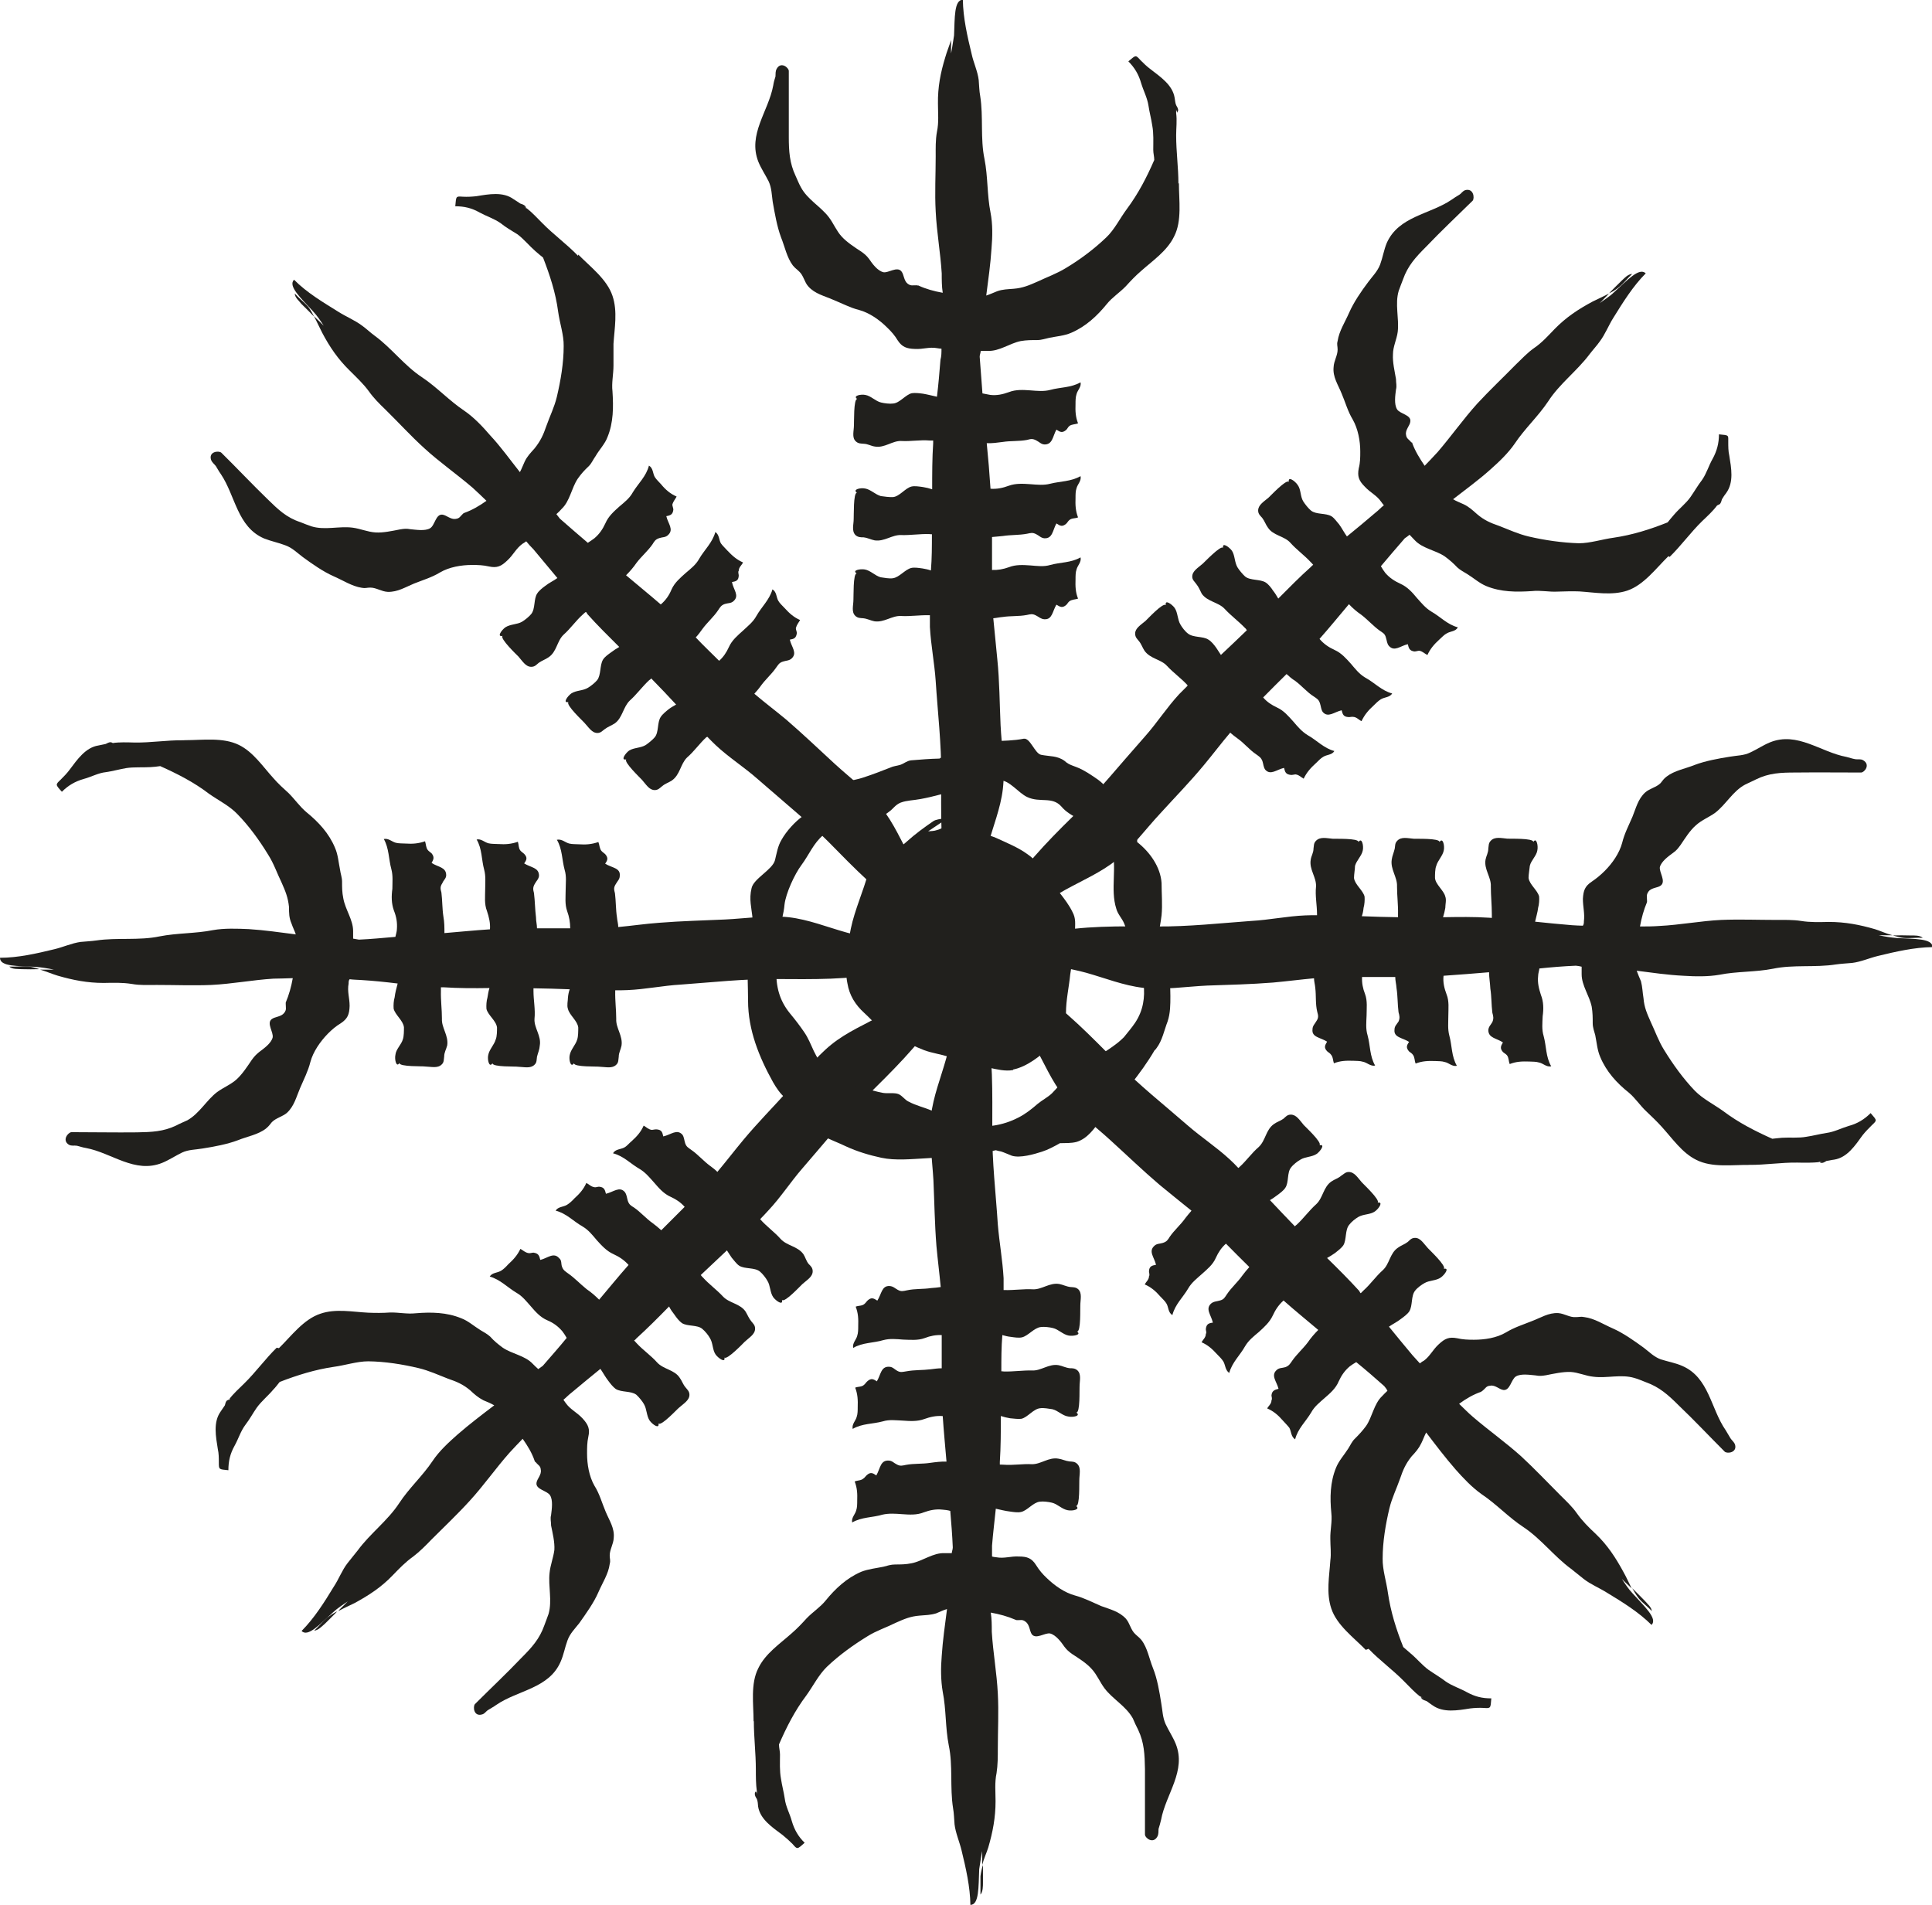 <?xml version="1.0" encoding="UTF-8" standalone="no"?>
<!-- Created with Inkscape (http://www.inkscape.org/) -->

<svg
   width="7.681mm"
   height="7.572mm"
   viewBox="0 0 7.681 7.572"
   version="1.1"
   id="svg2329"
   inkscape:version="1.1.2 (0a00cf5339, 2022-02-04)"
   sodipodi:docname="z8.svg"
   xmlns:inkscape="http://www.inkscape.org/namespaces/inkscape"
   xmlns:sodipodi="http://sodipodi.sourceforge.net/DTD/sodipodi-0.dtd"
   xmlns="http://www.w3.org/2000/svg"
   xmlns:svg="http://www.w3.org/2000/svg">
  <sodipodi:namedview
     id="namedview2331"
     pagecolor="#ffffff"
     bordercolor="#666666"
     borderopacity="1.0"
     inkscape:pageshadow="2"
     inkscape:pageopacity="0.0"
     inkscape:pagecheckerboard="0"
     inkscape:document-units="mm"
     showgrid="false"
     inkscape:zoom="0.64052329"
     inkscape:cx="-1350.4583"
     inkscape:cy="634.63735"
     inkscape:window-width="2560"
     inkscape:window-height="1376"
     inkscape:window-x="0"
     inkscape:window-y="0"
     inkscape:window-maximized="1"
     inkscape:current-layer="layer1" />
  <defs
     id="defs2326" />
  <g
     inkscape:label="Layer 1"
     inkscape:groupmode="layer"
     id="layer1"
     transform="translate(-462.106,19.483)">
    <path
       d="m 465.889,-19.273 c -0.01,0.011 -0.008,0.034 -0.01,0.049 0,0.024 0,0.047 0,0.07 0.005,-0.016 0.009,-0.031 0.011,-0.045 0,-0.024 -0.004,-0.05 0,-0.074"
       style="fill:#21201d;fill-opacity:1;fill-rule:evenodd;stroke:none;stroke-width:0.184"
       id="path636" />
    <path
       d="m 466.791,-18.753 c 0,-0.064 -0.009,-0.127 -0.009,-0.192 0,-0.029 0.004,-0.059 0,-0.088 0,7.41e-4 0,0.002 0,0.002 0,-0.006 0,-0.011 0,-0.017 0,0.004 0.004,0.009 0.004,0.014 0,-0.004 0.004,-0.007 0.004,-0.011 0,-0.006 -0.004,-0.013 -0.008,-0.02 -0.004,-0.009 -0.004,-0.019 -0.006,-0.029 -0.008,-0.051 -0.056,-0.083 -0.096,-0.114 -0.015,-0.011 -0.028,-0.024 -0.04,-0.036 -0.02,-0.022 -0.018,-0.02 -0.048,0.005 0.025,0.025 0.041,0.052 0.051,0.087 0.009,0.03 0.024,0.057 0.029,0.089 0.004,0.027 0.011,0.052 0.015,0.079 0.006,0.032 0.004,0.065 0.004,0.097 0,0.014 0.004,0.026 0.004,0.04 -0.03,0.069 -0.063,0.133 -0.109,0.195 -0.027,0.036 -0.049,0.082 -0.082,0.113 -0.048,0.046 -0.104,0.088 -0.161,0.122 -0.036,0.022 -0.073,0.035 -0.111,0.053 -0.034,0.015 -0.059,0.026 -0.096,0.029 -0.024,0.002 -0.044,0.002 -0.066,0.01 -0.015,0.006 -0.028,0.012 -0.043,0.017 0.008,-0.063 0.017,-0.124 0.021,-0.188 0.004,-0.046 0.005,-0.096 -0.004,-0.142 -0.014,-0.07 -0.01,-0.142 -0.024,-0.213 -0.017,-0.081 -0.004,-0.167 -0.017,-0.25 -0.004,-0.021 -0.004,-0.042 -0.006,-0.064 -0.004,-0.034 -0.021,-0.07 -0.028,-0.103 -0.017,-0.07 -0.034,-0.144 -0.035,-0.216 -0.035,0 -0.032,0.072 -0.035,0.142 -0.004,0.024 -0.007,0.048 -0.012,0.072 0,-0.009 0,-0.017 0,-0.024 0,-0.01 0,-0.02 0,-0.03 -0.007,0.024 -0.017,0.047 -0.023,0.069 -0.019,0.062 -0.03,0.119 -0.029,0.184 0,0.038 0.004,0.074 -0.004,0.112 -0.006,0.033 -0.005,0.065 -0.005,0.098 0,0.073 -0.004,0.146 0,0.218 0.004,0.083 0.019,0.165 0.024,0.247 0,0.025 0,0.052 0.004,0.077 -0.034,-0.006 -0.067,-0.015 -0.097,-0.029 -0.004,0 -0.004,0 -0.006,-7.41e-4 -0.016,-0.001 -0.022,0.004 -0.036,-0.006 -0.016,-0.012 -0.015,-0.037 -0.025,-0.049 -0.017,-0.022 -0.052,0.007 -0.072,0.003 -0.024,-0.006 -0.044,-0.034 -0.057,-0.053 -0.01,-0.013 -0.017,-0.019 -0.031,-0.029 -0.026,-0.017 -0.057,-0.037 -0.078,-0.06 -0.021,-0.023 -0.032,-0.052 -0.051,-0.077 -0.033,-0.043 -0.085,-0.07 -0.111,-0.119 -0.008,-0.014 -0.014,-0.03 -0.021,-0.045 -0.024,-0.051 -0.027,-0.098 -0.027,-0.156 0,-0.087 0,-0.174 0,-0.261 0,-0.013 -0.031,-0.039 -0.048,-0.009 -0.006,0.011 -0.004,0.019 -0.005,0.031 -0.004,0.012 -0.007,0.023 -0.009,0.036 -0.019,0.103 -0.102,0.194 -0.059,0.303 0.011,0.027 0.028,0.052 0.041,0.078 0.012,0.026 0.012,0.053 0.016,0.081 0.008,0.045 0.017,0.098 0.033,0.141 0.015,0.037 0.023,0.08 0.047,0.112 0.01,0.012 0.015,0.014 0.025,0.024 0.018,0.016 0.021,0.043 0.037,0.06 0.026,0.029 0.063,0.037 0.097,0.052 0.035,0.014 0.068,0.032 0.104,0.041 0.041,0.011 0.081,0.039 0.111,0.069 0.017,0.016 0.031,0.032 0.043,0.052 0.017,0.026 0.035,0.033 0.068,0.034 0.033,0.002 0.058,-0.009 0.089,-0.003 0.006,7.4e-4 0.011,0.002 0.017,0.002 0,0.015 0,0.03 -0.004,0.044 -0.004,0.05 -0.008,0.098 -0.014,0.147 -0.019,-0.004 -0.037,-0.009 -0.055,-0.012 -0.015,-0.002 -0.032,-0.004 -0.045,-0.002 -0.025,0.006 -0.048,0.039 -0.074,0.041 -0.013,0.002 -0.035,-7.41e-4 -0.048,-0.004 -0.022,-0.005 -0.04,-0.026 -0.062,-0.03 -0.018,-0.004 -0.052,0.003 -0.033,0.016 -0.015,-7.4e-4 -0.012,0.095 -0.013,0.103 0,0.024 -0.009,0.05 0.007,0.065 0.01,0.01 0.021,0.009 0.032,0.01 0.017,7.41e-4 0.029,0.009 0.044,0.011 0.039,0.007 0.07,-0.024 0.106,-0.022 0.038,0.002 0.073,-0.005 0.111,-0.002 0.005,0 0.01,0 0.015,0 0,0.004 0,0.007 0,0.011 -0.004,0.06 -0.004,0.121 -0.004,0.183 -0.012,-0.004 -0.024,-0.007 -0.037,-0.009 -0.015,-0.002 -0.032,-0.005 -0.045,-0.002 -0.025,0.006 -0.048,0.04 -0.074,0.042 -0.013,7.41e-4 -0.035,-0.002 -0.048,-0.004 -0.022,-0.006 -0.04,-0.026 -0.062,-0.03 -0.018,-0.004 -0.052,0.003 -0.033,0.017 -0.015,-0.002 -0.012,0.094 -0.013,0.103 0,0.024 -0.009,0.048 0.007,0.065 0.01,0.009 0.021,0.009 0.032,0.009 0.017,0.002 0.029,0.009 0.044,0.012 0.039,0.006 0.07,-0.023 0.106,-0.021 0.038,0.001 0.073,-0.005 0.111,-0.004 0.004,7.41e-4 0.008,7.41e-4 0.011,7.41e-4 0,0.048 0,0.096 -0.004,0.144 -0.011,-0.004 -0.022,-0.006 -0.033,-0.008 -0.015,-0.002 -0.032,-0.005 -0.045,-0.002 -0.025,0.006 -0.048,0.038 -0.074,0.041 -0.013,0.002 -0.035,-0.002 -0.048,-0.004 -0.022,-0.006 -0.04,-0.027 -0.063,-0.031 -0.018,-0.003 -0.052,0.003 -0.032,0.016 -0.015,-0.001 -0.012,0.094 -0.013,0.103 0,0.024 -0.009,0.049 0.007,0.065 0.01,0.01 0.021,0.009 0.032,0.01 0.017,0.002 0.029,0.009 0.044,0.012 0.039,0.006 0.07,-0.023 0.106,-0.021 0.038,0.002 0.073,-0.004 0.111,-0.003 h 0.004 c 0,0.016 0,0.032 0,0.047 0.004,0.072 0.018,0.142 0.023,0.214 0.008,0.125 0.023,0.25 0.022,0.375 0,0.148 -0.005,0.293 0.025,0.439 0.017,0.084 0.044,0.172 0.045,0.257 0.009,0.022 0.02,0.043 0.039,0.044 0.031,0.004 0.023,-0.037 0.023,-0.058 0,-0.026 -0.01,-0.047 -0.01,-0.074 0,-0.027 -0.004,-0.057 0,-0.083 0.01,-0.047 0.027,-0.096 0.04,-0.144 0.007,-0.033 0.013,-0.066 0.023,-0.1 0.02,-0.075 0.051,-0.149 0.06,-0.226 0.01,-0.083 -0.005,-0.17 -0.009,-0.254 -0.004,-0.087 -0.004,-0.175 -0.013,-0.262 -0.005,-0.055 -0.011,-0.109 -0.016,-0.163 0.012,-0.001 0.024,-0.004 0.037,-0.005 0.033,-0.005 0.064,-0.002 0.096,-0.008 0.015,-0.003 0.022,-0.006 0.037,0.002 0.012,0.006 0.019,0.014 0.033,0.015 0.032,0.002 0.032,-0.032 0.048,-0.058 0.015,0.009 0.023,0.014 0.038,0.002 0.005,-0.004 0.008,-0.011 0.013,-0.015 0.01,-0.008 0.023,-0.007 0.035,-0.011 -0.01,-0.025 -0.011,-0.048 -0.01,-0.078 0,-0.012 0,-0.027 0.004,-0.038 0.004,-0.016 0.02,-0.029 0.016,-0.048 -0.039,0.022 -0.08,0.019 -0.12,0.03 -0.026,0.008 -0.053,0.004 -0.079,0.002 -0.029,-0.002 -0.058,-0.004 -0.086,0.007 -0.022,0.008 -0.044,0.012 -0.067,0.011 v -0.131 c 0.014,-7.41e-4 0.028,-0.003 0.043,-0.004 0.032,-0.005 0.064,-0.003 0.096,-0.009 0.015,-0.003 0.022,-0.006 0.037,0.002 0.012,0.006 0.019,0.015 0.032,0.016 0.033,0.002 0.033,-0.032 0.048,-0.059 0.015,0.01 0.023,0.014 0.038,0.002 0.005,-0.004 0.008,-0.011 0.013,-0.015 0.01,-0.009 0.023,-0.006 0.035,-0.011 -0.01,-0.026 -0.011,-0.049 -0.01,-0.078 0,-0.012 0,-0.027 0.004,-0.038 0.004,-0.016 0.02,-0.029 0.016,-0.048 -0.039,0.022 -0.08,0.02 -0.12,0.03 -0.026,0.007 -0.053,0.004 -0.079,0.002 -0.029,-0.002 -0.058,-0.004 -0.086,0.006 -0.024,0.009 -0.048,0.014 -0.073,0.012 -0.004,-0.061 -0.009,-0.121 -0.015,-0.181 0.021,7.4e-4 0.042,-0.002 0.064,-0.005 0.032,-0.005 0.064,-0.002 0.096,-0.008 0.015,-0.004 0.022,-0.006 0.037,0.002 0.012,0.006 0.019,0.015 0.032,0.016 0.033,0.001 0.033,-0.032 0.048,-0.059 0.015,0.01 0.023,0.014 0.038,0.002 0.005,-0.004 0.008,-0.012 0.013,-0.016 0.01,-0.008 0.023,-0.006 0.035,-0.011 -0.01,-0.026 -0.011,-0.048 -0.01,-0.077 0,-0.012 0,-0.027 0.004,-0.039 0.004,-0.016 0.02,-0.029 0.016,-0.047 -0.039,0.022 -0.08,0.019 -0.12,0.03 -0.026,0.007 -0.053,0.004 -0.079,0.002 -0.029,-0.002 -0.058,-0.004 -0.086,0.007 -0.025,0.009 -0.048,0.014 -0.074,0.011 -0.01,-0.002 -0.021,-0.004 -0.031,-0.006 -0.004,-0.049 -0.007,-0.097 -0.011,-0.146 0,-0.008 0.004,-0.015 0.004,-0.023 h 0.029 c 0.045,0.002 0.086,-0.03 0.13,-0.039 0.023,-0.004 0.043,-0.004 0.066,-0.004 0.017,0 0.033,-0.006 0.048,-0.009 0.029,-0.006 0.06,-0.008 0.087,-0.02 0.058,-0.025 0.103,-0.067 0.142,-0.115 0.021,-0.026 0.051,-0.045 0.075,-0.07 0.019,-0.021 0.039,-0.042 0.06,-0.06 0.047,-0.042 0.104,-0.08 0.132,-0.138 0.032,-0.062 0.019,-0.144 0.019,-0.212"
       style="fill:#21201d;fill-opacity:1;fill-rule:nonzero;stroke:none;stroke-width:0.184"
       id="path638" />
    <path
       d="m 463.278,-18.316 c 0,0.016 0.018,0.03 0.027,0.042 0.017,0.017 0.034,0.033 0.05,0.05 -0.007,-0.014 -0.015,-0.028 -0.024,-0.04 -0.016,-0.018 -0.037,-0.034 -0.053,-0.052"
       style="fill:#21201d;fill-opacity:1;fill-rule:nonzero;stroke:none;stroke-width:0.184"
       id="path640" />
    <path
       d="m 464.404,-18.466 c -0.044,-0.046 -0.097,-0.084 -0.142,-0.13 -0.02,-0.02 -0.04,-0.042 -0.063,-0.06 0,7.41e-4 0,0.002 0,0.002 -0.004,-0.004 -0.008,-0.007 -0.013,-0.011 0.004,0.003 0.008,0.006 0.012,0.009 0,-0.004 -0.004,-0.006 -0.005,-0.009 -0.005,-0.004 -0.012,-0.007 -0.019,-0.009 -0.008,-0.006 -0.017,-0.011 -0.026,-0.017 -0.042,-0.031 -0.099,-0.02 -0.148,-0.012 -0.018,0.002 -0.036,0.003 -0.054,0.002 -0.029,-0.002 -0.026,-0.002 -0.03,0.038 0.035,0 0.066,0.007 0.097,0.025 0.028,0.015 0.057,0.024 0.083,0.042 0.021,0.017 0.044,0.03 0.068,0.045 0.025,0.019 0.046,0.045 0.07,0.066 0.01,0.009 0.02,0.017 0.031,0.026 0.027,0.07 0.05,0.139 0.06,0.215 0.006,0.045 0.023,0.093 0.022,0.137 0,0.068 -0.012,0.137 -0.027,0.201 -0.01,0.042 -0.028,0.077 -0.042,0.117 -0.012,0.035 -0.023,0.059 -0.047,0.089 -0.016,0.018 -0.029,0.031 -0.039,0.052 -0.007,0.015 -0.012,0.029 -0.019,0.042 -0.039,-0.049 -0.075,-0.1 -0.118,-0.146 -0.03,-0.035 -0.065,-0.072 -0.103,-0.098 -0.06,-0.04 -0.108,-0.093 -0.168,-0.133 -0.07,-0.046 -0.121,-0.116 -0.188,-0.165 -0.018,-0.013 -0.033,-0.028 -0.05,-0.04 -0.029,-0.022 -0.064,-0.036 -0.094,-0.055 -0.061,-0.038 -0.127,-0.077 -0.177,-0.128 -0.025,0.025 0.027,0.073 0.075,0.125 0.017,0.018 0.03,0.038 0.043,0.058 -0.006,-0.006 -0.011,-0.011 -0.017,-0.017 -0.007,-0.007 -0.015,-0.014 -0.022,-0.021 0.012,0.022 0.022,0.045 0.033,0.066 0.03,0.057 0.063,0.105 0.109,0.15 0.027,0.027 0.054,0.052 0.076,0.082 0.019,0.027 0.042,0.05 0.066,0.073 0.052,0.051 0.101,0.105 0.155,0.154 0.06,0.055 0.129,0.103 0.192,0.157 0.018,0.016 0.037,0.035 0.055,0.052 -0.028,0.02 -0.057,0.037 -0.088,0.048 -0.004,0.002 -0.004,0.002 -0.005,0.003 -0.012,0.011 -0.013,0.019 -0.03,0.021 -0.019,0.003 -0.036,-0.015 -0.052,-0.017 -0.027,-0.003 -0.03,0.043 -0.049,0.054 -0.02,0.012 -0.055,0.006 -0.078,0.004 -0.016,-0.003 -0.025,-0.002 -0.042,7.41e-4 -0.031,0.006 -0.067,0.014 -0.097,0.012 -0.032,-0.002 -0.06,-0.015 -0.091,-0.019 -0.054,-0.007 -0.11,0.011 -0.163,-0.005 -0.015,-0.005 -0.03,-0.011 -0.045,-0.017 -0.055,-0.018 -0.088,-0.05 -0.13,-0.091 -0.062,-0.06 -0.122,-0.124 -0.184,-0.185 -0.01,-0.009 -0.051,-0.005 -0.041,0.028 0.004,0.011 0.012,0.016 0.019,0.025 0.007,0.011 0.012,0.021 0.02,0.032 0.058,0.086 0.065,0.21 0.172,0.256 0.028,0.011 0.058,0.017 0.084,0.027 0.028,0.01 0.046,0.029 0.07,0.047 0.037,0.027 0.081,0.058 0.122,0.076 0.037,0.016 0.073,0.04 0.112,0.046 0.015,0.003 0.02,-7.41e-4 0.034,-7.41e-4 0.024,0 0.045,0.016 0.07,0.017 0.039,0.001 0.07,-0.019 0.104,-0.033 0.035,-0.014 0.07,-0.024 0.103,-0.044 0.037,-0.022 0.086,-0.03 0.128,-0.03 0.024,0 0.044,7.41e-4 0.067,0.006 0.032,0.007 0.049,-7.4e-4 0.073,-0.024 0.024,-0.022 0.034,-0.047 0.06,-0.066 0.005,-0.003 0.01,-0.006 0.015,-0.01 0.009,0.011 0.019,0.022 0.029,0.032 0.032,0.038 0.063,0.076 0.095,0.114 -0.015,0.011 -0.033,0.019 -0.048,0.031 -0.011,0.008 -0.025,0.019 -0.032,0.03 -0.015,0.022 -0.007,0.061 -0.024,0.082 -0.008,0.01 -0.025,0.024 -0.037,0.031 -0.019,0.011 -0.046,0.009 -0.066,0.022 -0.015,0.011 -0.035,0.039 -0.011,0.034 -0.012,0.01 0.057,0.076 0.063,0.082 0.016,0.018 0.029,0.041 0.051,0.041 0.015,0 0.021,-0.009 0.03,-0.016 0.013,-0.009 0.026,-0.013 0.039,-0.022 0.033,-0.022 0.033,-0.065 0.06,-0.09 0.028,-0.025 0.048,-0.055 0.076,-0.08 0.005,-0.004 0.007,-0.007 0.012,-0.01 0.004,0.002 0.004,0.005 0.006,0.008 0.04,0.045 0.084,0.088 0.127,0.131 -0.011,0.006 -0.021,0.013 -0.032,0.021 -0.011,0.008 -0.026,0.018 -0.033,0.03 -0.013,0.022 -0.007,0.061 -0.023,0.081 -0.009,0.011 -0.026,0.024 -0.036,0.03 -0.021,0.013 -0.048,0.01 -0.067,0.023 -0.015,0.011 -0.035,0.039 -0.011,0.034 -0.012,0.011 0.058,0.076 0.063,0.082 0.017,0.018 0.03,0.041 0.052,0.041 0.014,0 0.02,-0.009 0.029,-0.015 0.013,-0.01 0.026,-0.014 0.04,-0.023 0.031,-0.022 0.033,-0.065 0.06,-0.091 0.027,-0.024 0.049,-0.055 0.077,-0.081 0.004,-0.002 0.006,-0.004 0.008,-0.007 0.034,0.035 0.067,0.069 0.099,0.104 -0.01,0.006 -0.02,0.011 -0.029,0.018 -0.011,0.009 -0.025,0.02 -0.032,0.031 -0.015,0.022 -0.007,0.061 -0.024,0.081 -0.009,0.011 -0.026,0.024 -0.036,0.031 -0.02,0.012 -0.047,0.01 -0.066,0.022 -0.015,0.011 -0.035,0.04 -0.011,0.035 -0.012,0.01 0.057,0.075 0.062,0.081 0.017,0.019 0.029,0.041 0.051,0.041 0.014,0 0.021,-0.009 0.03,-0.016 0.012,-0.01 0.026,-0.014 0.038,-0.022 0.033,-0.023 0.034,-0.065 0.06,-0.091 0.028,-0.024 0.049,-0.055 0.077,-0.081 0,-5.65e-4 0.004,-0.001 0.004,-0.002 0.011,0.011 0.021,0.022 0.033,0.033 0.052,0.049 0.114,0.088 0.167,0.135 0.13,0.113 0.214,0.182 0.281,0.249 0.104,0.106 0.204,0.209 0.328,0.292 0.071,0.047 0.152,0.09 0.213,0.15 0.022,0.009 0.045,0.015 0.059,0.003 0.024,-0.02 -0.01,-0.042 -0.024,-0.057 -0.02,-0.018 -0.041,-0.027 -0.059,-0.046 -0.019,-0.019 -0.044,-0.037 -0.058,-0.058 -0.027,-0.04 -0.049,-0.087 -0.075,-0.129 -0.018,-0.029 -0.037,-0.057 -0.054,-0.086 -0.039,-0.069 -0.069,-0.142 -0.118,-0.203 -0.053,-0.066 -0.124,-0.118 -0.186,-0.175 -0.064,-0.059 -0.127,-0.119 -0.193,-0.176 -0.042,-0.035 -0.086,-0.068 -0.127,-0.103 0.008,-0.009 0.017,-0.019 0.024,-0.029 0.019,-0.027 0.044,-0.048 0.062,-0.074 0.009,-0.012 0.012,-0.02 0.028,-0.025 0.012,-0.004 0.024,-0.003 0.034,-0.012 0.024,-0.022 0,-0.045 -0.007,-0.075 0.017,-0.003 0.025,-0.006 0.028,-0.026 0,-0.006 -0.004,-0.013 -0.004,-0.02 0.004,-0.014 0.011,-0.022 0.017,-0.032 -0.025,-0.011 -0.042,-0.026 -0.062,-0.048 -0.008,-0.009 -0.019,-0.018 -0.025,-0.029 -0.008,-0.014 -0.006,-0.035 -0.023,-0.045 -0.012,0.042 -0.043,0.069 -0.064,0.106 -0.013,0.024 -0.034,0.04 -0.053,0.058 -0.021,0.019 -0.044,0.038 -0.056,0.065 -0.01,0.022 -0.022,0.04 -0.039,0.055 -0.031,-0.031 -0.063,-0.061 -0.093,-0.093 0.01,-0.01 0.018,-0.022 0.027,-0.034 0.019,-0.026 0.044,-0.047 0.062,-0.074 0.008,-0.012 0.012,-0.02 0.027,-0.025 0.013,-0.004 0.024,-0.002 0.034,-0.011 0.025,-0.022 0,-0.045 -0.006,-0.076 0.017,-0.003 0.026,-0.006 0.027,-0.026 0,-0.006 -0.004,-0.014 0,-0.019 0,-0.014 0.012,-0.022 0.017,-0.033 -0.025,-0.011 -0.042,-0.026 -0.062,-0.047 -0.008,-0.009 -0.019,-0.019 -0.026,-0.029 -0.008,-0.014 -0.006,-0.034 -0.022,-0.045 -0.012,0.043 -0.043,0.07 -0.064,0.106 -0.013,0.024 -0.034,0.04 -0.054,0.057 -0.021,0.019 -0.044,0.038 -0.056,0.065 -0.01,0.024 -0.023,0.043 -0.043,0.06 -0.045,-0.039 -0.092,-0.077 -0.138,-0.116 0.015,-0.015 0.029,-0.031 0.042,-0.05 0.019,-0.025 0.045,-0.047 0.063,-0.073 0.008,-0.013 0.012,-0.02 0.028,-0.025 0.012,-0.004 0.024,-0.002 0.034,-0.012 0.024,-0.022 0,-0.045 -0.007,-0.075 0.017,-0.003 0.026,-0.007 0.028,-0.026 0,-0.006 -0.004,-0.014 -0.004,-0.02 0.004,-0.014 0.012,-0.022 0.017,-0.032 -0.025,-0.011 -0.043,-0.026 -0.062,-0.049 -0.008,-0.009 -0.019,-0.019 -0.025,-0.029 -0.008,-0.014 -0.006,-0.035 -0.023,-0.045 -0.011,0.043 -0.042,0.07 -0.064,0.106 -0.013,0.024 -0.034,0.04 -0.054,0.057 -0.021,0.019 -0.043,0.038 -0.055,0.066 -0.011,0.024 -0.024,0.043 -0.044,0.06 -0.008,0.006 -0.017,0.012 -0.026,0.018 -0.037,-0.032 -0.074,-0.063 -0.111,-0.096 -0.004,-0.006 -0.01,-0.012 -0.014,-0.018 0.008,-0.007 0.015,-0.014 0.021,-0.021 0.033,-0.031 0.039,-0.083 0.064,-0.12 0.014,-0.02 0.026,-0.033 0.044,-0.05 0.011,-0.011 0.017,-0.026 0.027,-0.04 0.015,-0.026 0.037,-0.048 0.047,-0.075 0.024,-0.058 0.024,-0.12 0.02,-0.182 -0.004,-0.034 0.004,-0.068 0.004,-0.103 0,-0.029 0,-0.057 0,-0.086 0.004,-0.062 0.017,-0.129 -0.004,-0.191 -0.022,-0.066 -0.088,-0.115 -0.136,-0.164"
       style="fill:#21201d;fill-opacity:1;fill-rule:nonzero;stroke:none;stroke-width:0.184"
       id="path642" />
    <path
       d="m 462.143,-15.64 c 0.012,0.011 0.035,0.009 0.05,0.01 0.023,7.41e-4 0.047,7.41e-4 0.07,0 -0.015,-0.005 -0.03,-0.009 -0.045,-0.011 -0.024,-0.002 -0.05,0.002 -0.075,7.41e-4"
       style="fill:#21201d;fill-opacity:1;fill-rule:nonzero;stroke:none;stroke-width:0.184"
       id="path644" />
    <path
       d="m 462.834,-16.54 c -0.065,-7.4e-4 -0.128,0.01 -0.193,0.009 -0.029,-7.4e-4 -0.059,-0.002 -0.087,0.002 0,0 0,7.41e-4 0.004,7.41e-4 -0.007,0 -0.012,7.41e-4 -0.017,0.002 0.004,-7.4e-4 0.01,-0.002 0.015,-0.002 -0.004,-0.002 -0.007,-0.004 -0.011,-0.004 -0.006,0 -0.013,0.004 -0.019,0.007 -0.01,0.002 -0.019,0.004 -0.029,0.006 -0.051,0.008 -0.084,0.056 -0.114,0.096 -0.011,0.015 -0.024,0.028 -0.036,0.04 -0.021,0.02 -0.021,0.019 0.005,0.048 0.025,-0.025 0.052,-0.041 0.087,-0.051 0.03,-0.008 0.058,-0.024 0.088,-0.027 0.027,-0.004 0.052,-0.011 0.08,-0.016 0.032,-0.005 0.065,-0.002 0.097,-0.004 0.013,-7.41e-4 0.026,-0.002 0.039,-0.004 0.069,0.031 0.134,0.064 0.194,0.11 0.037,0.026 0.083,0.049 0.113,0.081 0.046,0.047 0.088,0.105 0.122,0.161 0.023,0.036 0.035,0.073 0.054,0.112 0.015,0.034 0.025,0.058 0.029,0.096 0,0.024 0,0.043 0.01,0.066 0.005,0.015 0.012,0.028 0.017,0.043 -0.063,-0.008 -0.124,-0.017 -0.187,-0.021 -0.046,-0.002 -0.097,-0.004 -0.142,0.004 -0.07,0.014 -0.142,0.011 -0.213,0.025 -0.081,0.017 -0.168,0.004 -0.25,0.016 -0.021,0.003 -0.043,0.004 -0.064,0.006 -0.035,0.005 -0.07,0.021 -0.104,0.029 -0.07,0.017 -0.144,0.034 -0.216,0.034 0,0.036 0.071,0.032 0.141,0.036 0.024,0.002 0.049,0.006 0.073,0.011 h -0.055 c 0.024,0.007 0.047,0.017 0.07,0.024 0.062,0.018 0.119,0.029 0.183,0.029 0.039,-7.4e-4 0.074,-0.002 0.112,0.004 0.033,0.006 0.065,0.004 0.099,0.004 0.072,0 0.145,0.003 0.217,0 0.083,-0.004 0.165,-0.02 0.247,-0.025 0.025,-7.41e-4 0.051,-7.41e-4 0.077,-0.002 -0.006,0.034 -0.015,0.066 -0.028,0.097 0,0.001 0,0.003 0,0.005 0,0.017 0.004,0.023 -0.006,0.036 -0.012,0.016 -0.037,0.015 -0.05,0.025 -0.021,0.017 0.008,0.051 0.004,0.073 -0.006,0.023 -0.034,0.043 -0.054,0.058 -0.012,0.01 -0.019,0.017 -0.029,0.031 -0.017,0.025 -0.037,0.056 -0.06,0.077 -0.023,0.021 -0.052,0.032 -0.078,0.051 -0.042,0.032 -0.07,0.085 -0.118,0.112 -0.015,0.007 -0.03,0.013 -0.045,0.021 -0.05,0.024 -0.097,0.026 -0.155,0.027 -0.087,0.001 -0.174,-7.41e-4 -0.261,-7.41e-4 -0.013,7.41e-4 -0.039,0.032 -0.01,0.05 0.012,0.006 0.019,0.002 0.032,0.004 0.012,0.003 0.023,0.007 0.036,0.009 0.102,0.019 0.194,0.103 0.303,0.059 0.027,-0.011 0.052,-0.028 0.079,-0.041 0.026,-0.012 0.052,-0.011 0.081,-0.016 0.045,-0.007 0.099,-0.017 0.141,-0.033 0.037,-0.015 0.08,-0.022 0.111,-0.046 0.012,-0.01 0.015,-0.015 0.024,-0.026 0.017,-0.017 0.043,-0.022 0.06,-0.037 0.029,-0.027 0.037,-0.063 0.052,-0.098 0.015,-0.035 0.032,-0.068 0.041,-0.104 0.011,-0.041 0.039,-0.081 0.069,-0.112 0.017,-0.017 0.032,-0.03 0.052,-0.042 0.027,-0.018 0.034,-0.035 0.035,-0.069 0,-0.032 -0.01,-0.057 -0.004,-0.089 0,-0.006 0,-0.012 0.004,-0.017 0.015,0.002 0.029,0.002 0.044,0.003 0.05,0.003 0.098,0.008 0.147,0.014 -0.005,0.019 -0.01,0.037 -0.012,0.055 -0.004,0.013 -0.005,0.031 -0.004,0.045 0.006,0.025 0.038,0.047 0.041,0.074 0,0.014 0,0.035 -0.004,0.047 -0.006,0.022 -0.028,0.04 -0.03,0.063 -0.004,0.018 0.004,0.052 0.016,0.032 0,0.016 0.095,0.012 0.102,0.014 0.025,7.41e-4 0.05,0.008 0.066,-0.008 0.01,-0.009 0.008,-0.02 0.01,-0.032 0,-0.016 0.008,-0.028 0.012,-0.044 0.006,-0.039 -0.023,-0.07 -0.021,-0.106 0,-0.038 -0.005,-0.073 -0.004,-0.111 0,-0.005 0,-0.01 0,-0.014 0.004,0 0.006,0 0.01,0 0.061,0.004 0.122,0.004 0.183,0.003 -0.004,0.013 -0.006,0.025 -0.008,0.038 -0.004,0.013 -0.005,0.031 -0.004,0.045 0.006,0.025 0.039,0.047 0.042,0.074 0,0.014 0,0.035 -0.005,0.047 -0.006,0.022 -0.026,0.04 -0.03,0.063 -0.004,0.018 0.004,0.052 0.017,0.032 0,0.016 0.094,0.012 0.102,0.014 0.024,7.41e-4 0.049,0.008 0.065,-0.008 0.01,-0.009 0.008,-0.02 0.01,-0.032 0.004,-0.016 0.01,-0.028 0.011,-0.044 0.007,-0.039 -0.023,-0.07 -0.021,-0.106 0.004,-0.038 -0.004,-0.073 -0.004,-0.111 0,-0.004 0,-0.007 0,-0.011 0.048,7.41e-4 0.096,0.002 0.144,0.004 -0.004,0.011 -0.006,0.022 -0.007,0.033 0,0.013 -0.005,0.031 0,0.045 0.006,0.025 0.038,0.047 0.041,0.074 0,0.014 0,0.035 -0.004,0.047 -0.006,0.022 -0.026,0.04 -0.03,0.063 -0.004,0.018 0.004,0.052 0.017,0.032 0,0.016 0.094,0.012 0.103,0.014 0.024,7.4e-4 0.049,0.008 0.065,-0.008 0.01,-0.009 0.008,-0.02 0.01,-0.032 0,-0.016 0.008,-0.028 0.011,-0.044 0.006,-0.039 -0.023,-0.07 -0.021,-0.106 0,-0.038 -0.005,-0.073 -0.004,-0.111 v -0.003 c 0.017,0 0.033,0 0.048,-7.41e-4 0.072,-0.003 0.142,-0.018 0.213,-0.022 0.125,-0.009 0.25,-0.023 0.375,-0.022 0.149,7.41e-4 0.293,0.004 0.439,-0.026 0.085,-0.017 0.172,-0.043 0.257,-0.044 0.021,-0.01 0.042,-0.021 0.044,-0.04 0.004,-0.031 -0.037,-0.022 -0.058,-0.022 -0.027,0 -0.048,0.009 -0.074,0.009 -0.026,0 -0.057,0.004 -0.083,-7.41e-4 -0.047,-0.009 -0.096,-0.027 -0.144,-0.039 -0.033,-0.008 -0.066,-0.013 -0.1,-0.023 -0.075,-0.021 -0.149,-0.051 -0.227,-0.06 -0.083,-0.009 -0.17,0.005 -0.254,0.009 -0.087,0.004 -0.174,0.006 -0.261,0.013 -0.055,0.004 -0.109,0.012 -0.163,0.017 0,-0.013 -0.004,-0.025 -0.005,-0.038 -0.005,-0.032 -0.004,-0.064 -0.008,-0.096 -0.004,-0.015 -0.006,-0.023 0.004,-0.038 0.006,-0.011 0.015,-0.018 0.015,-0.031 0.004,-0.033 -0.032,-0.032 -0.058,-0.049 0.01,-0.014 0.013,-0.023 0,-0.038 -0.004,-0.004 -0.011,-0.008 -0.015,-0.013 -0.008,-0.01 -0.007,-0.023 -0.012,-0.035 -0.026,0.009 -0.049,0.011 -0.078,0.009 -0.012,-7.4e-4 -0.026,0 -0.038,-0.003 -0.016,-0.004 -0.029,-0.019 -0.049,-0.015 0.022,0.037 0.02,0.08 0.031,0.12 0.008,0.026 0.004,0.052 0.004,0.078 0,0.029 -0.004,0.058 0.006,0.086 0.008,0.022 0.012,0.044 0.012,0.068 h -0.132 c 0,-0.015 -0.004,-0.028 -0.004,-0.044 -0.004,-0.032 -0.004,-0.064 -0.008,-0.096 -0.004,-0.015 -0.005,-0.023 0.004,-0.038 0.006,-0.011 0.015,-0.018 0.016,-0.031 0,-0.033 -0.032,-0.032 -0.059,-0.049 0.01,-0.014 0.014,-0.023 0,-0.038 -0.004,-0.004 -0.011,-0.008 -0.015,-0.013 -0.008,-0.01 -0.006,-0.023 -0.01,-0.035 -0.026,0.009 -0.049,0.011 -0.078,0.009 -0.012,-7.41e-4 -0.026,0 -0.039,-0.003 -0.016,-0.004 -0.029,-0.019 -0.047,-0.015 0.022,0.037 0.019,0.08 0.03,0.12 0.007,0.026 0.004,0.052 0.004,0.078 0,0.029 -0.004,0.058 0.007,0.086 0.008,0.024 0.014,0.048 0.012,0.073 -0.061,0.004 -0.121,0.01 -0.181,0.015 0,-0.022 0,-0.043 -0.004,-0.065 -0.005,-0.032 -0.004,-0.064 -0.008,-0.096 -0.004,-0.015 -0.006,-0.023 0.004,-0.038 0.004,-0.011 0.015,-0.018 0.015,-0.031 0,-0.033 -0.033,-0.032 -0.058,-0.049 0.008,-0.014 0.012,-0.023 0,-0.038 -0.004,-0.004 -0.011,-0.008 -0.015,-0.013 -0.008,-0.01 -0.007,-0.023 -0.011,-0.035 -0.026,0.009 -0.049,0.011 -0.078,0.009 -0.011,-7.41e-4 -0.026,0 -0.038,-0.003 -0.016,-0.004 -0.029,-0.019 -0.048,-0.015 0.021,0.037 0.019,0.08 0.03,0.12 0.007,0.026 0.004,0.052 0.004,0.078 -0.004,0.029 -0.004,0.058 0.006,0.086 0.01,0.025 0.014,0.048 0.012,0.074 0,0.01 -0.004,0.021 -0.006,0.031 -0.048,0.004 -0.097,0.009 -0.145,0.011 -0.008,-0.002 -0.015,-0.002 -0.023,-0.004 v -0.03 c 0,-0.045 -0.031,-0.085 -0.039,-0.13 -0.005,-0.024 -0.005,-0.044 -0.005,-0.067 0,-0.016 -0.006,-0.031 -0.008,-0.047 -0.006,-0.029 -0.008,-0.06 -0.02,-0.087 -0.024,-0.058 -0.066,-0.103 -0.114,-0.142 -0.026,-0.022 -0.046,-0.051 -0.07,-0.075 -0.021,-0.019 -0.042,-0.038 -0.061,-0.06 -0.042,-0.046 -0.08,-0.104 -0.137,-0.132 -0.063,-0.031 -0.144,-0.019 -0.212,-0.019"
       style="fill:#21201d;fill-opacity:1;fill-rule:nonzero;stroke:none;stroke-width:0.184"
       id="path646" />
    <path
       d="m 463.355,-13 c 0.017,-0.002 0.031,-0.018 0.042,-0.027 0.017,-0.016 0.033,-0.033 0.05,-0.05 -0.015,0.007 -0.028,0.016 -0.039,0.024 -0.019,0.016 -0.035,0.036 -0.053,0.053"
       style="fill:#21201d;fill-opacity:1;fill-rule:nonzero;stroke:none;stroke-width:0.184"
       id="path648" />
    <path
       d="m 463.206,-14.125 c -0.046,0.045 -0.083,0.097 -0.129,0.142 -0.02,0.02 -0.043,0.04 -0.06,0.063 0,-7.4e-4 0,-7.4e-4 0.004,-0.002 -0.004,0.005 -0.008,0.009 -0.011,0.014 0.004,-0.004 0.006,-0.009 0.008,-0.012 -0.004,0.002 -0.006,0.003 -0.01,0.005 -0.005,0.005 -0.006,0.012 -0.008,0.019 -0.006,0.009 -0.011,0.016 -0.017,0.025 -0.03,0.042 -0.019,0.099 -0.011,0.149 0.004,0.017 0.004,0.036 0.004,0.053 0,0.029 0,0.027 0.038,0.031 0,-0.036 0.007,-0.066 0.025,-0.098 0.015,-0.027 0.024,-0.058 0.043,-0.083 0.017,-0.022 0.029,-0.045 0.045,-0.068 0.019,-0.026 0.045,-0.047 0.065,-0.071 0.01,-0.01 0.017,-0.02 0.026,-0.031 0.07,-0.027 0.14,-0.049 0.215,-0.06 0.045,-0.006 0.093,-0.022 0.137,-0.022 0.067,7.41e-4 0.137,0.012 0.2,0.027 0.042,0.01 0.078,0.027 0.117,0.042 0.035,0.012 0.059,0.022 0.088,0.046 0.018,0.017 0.032,0.029 0.053,0.04 0.015,0.006 0.029,0.012 0.043,0.02 -0.05,0.038 -0.1,0.076 -0.147,0.117 -0.035,0.031 -0.072,0.065 -0.098,0.104 -0.04,0.06 -0.093,0.107 -0.133,0.168 -0.045,0.069 -0.116,0.121 -0.165,0.188 -0.013,0.017 -0.027,0.033 -0.04,0.05 -0.022,0.028 -0.035,0.064 -0.055,0.094 -0.037,0.061 -0.078,0.126 -0.128,0.176 0.025,0.026 0.073,-0.027 0.125,-0.074 0.018,-0.017 0.038,-0.029 0.059,-0.044 l -0.017,0.017 c -0.007,0.007 -0.015,0.014 -0.021,0.022 0.022,-0.012 0.045,-0.022 0.065,-0.032 0.057,-0.031 0.106,-0.063 0.151,-0.11 0.026,-0.027 0.051,-0.053 0.082,-0.075 0.026,-0.02 0.049,-0.043 0.072,-0.067 0.051,-0.051 0.104,-0.101 0.153,-0.155 0.055,-0.06 0.103,-0.129 0.158,-0.191 0.017,-0.019 0.035,-0.037 0.052,-0.055 0.019,0.027 0.037,0.056 0.048,0.089 0,0.002 0.004,0.004 0.004,0.004 0.01,0.013 0.019,0.014 0.02,0.03 0.004,0.02 -0.015,0.036 -0.017,0.052 -0.004,0.027 0.043,0.031 0.054,0.05 0.012,0.019 0.007,0.054 0.004,0.078 -0.004,0.015 0,0.025 0,0.042 0.006,0.03 0.015,0.066 0.013,0.097 -0.004,0.031 -0.016,0.06 -0.019,0.091 -0.006,0.053 0.011,0.11 -0.004,0.163 -0.005,0.015 -0.012,0.032 -0.017,0.046 -0.019,0.054 -0.05,0.088 -0.091,0.129 -0.06,0.063 -0.124,0.123 -0.185,0.184 -0.008,0.01 -0.005,0.05 0.028,0.041 0.012,-0.003 0.015,-0.012 0.025,-0.018 0.011,-0.007 0.021,-0.012 0.032,-0.02 0.086,-0.059 0.21,-0.065 0.256,-0.172 0.012,-0.027 0.017,-0.057 0.027,-0.084 0.01,-0.028 0.029,-0.046 0.047,-0.069 0.026,-0.037 0.058,-0.081 0.076,-0.123 0.016,-0.037 0.04,-0.073 0.045,-0.112 0.004,-0.015 0,-0.02 0,-0.034 0,-0.024 0.015,-0.045 0.016,-0.07 0.004,-0.039 -0.018,-0.07 -0.032,-0.104 -0.015,-0.035 -0.024,-0.071 -0.045,-0.104 -0.021,-0.037 -0.029,-0.085 -0.029,-0.127 0,-0.024 0,-0.044 0.005,-0.067 0.007,-0.031 0,-0.048 -0.023,-0.073 -0.022,-0.024 -0.048,-0.035 -0.066,-0.06 -0.004,-0.005 -0.006,-0.009 -0.01,-0.014 0.011,-0.009 0.021,-0.02 0.033,-0.029 0.038,-0.032 0.076,-0.063 0.114,-0.094 0.011,0.016 0.02,0.033 0.031,0.047 0.008,0.011 0.019,0.025 0.03,0.033 0.023,0.014 0.061,0.007 0.082,0.023 0.01,0.009 0.024,0.026 0.03,0.037 0.012,0.02 0.01,0.047 0.023,0.066 0.011,0.015 0.039,0.035 0.035,0.011 0.011,0.012 0.075,-0.058 0.082,-0.063 0.018,-0.016 0.041,-0.029 0.041,-0.051 0,-0.014 -0.009,-0.021 -0.016,-0.03 -0.01,-0.012 -0.014,-0.026 -0.023,-0.038 -0.021,-0.032 -0.065,-0.033 -0.09,-0.061 -0.024,-0.027 -0.055,-0.048 -0.081,-0.076 -0.004,-0.004 -0.006,-0.007 -0.01,-0.011 0.004,-0.002 0.006,-0.004 0.008,-0.007 0.045,-0.041 0.088,-0.084 0.131,-0.128 0.006,0.012 0.013,0.022 0.021,0.032 0.008,0.012 0.019,0.026 0.03,0.034 0.022,0.014 0.061,0.006 0.081,0.023 0.011,0.009 0.024,0.025 0.03,0.036 0.013,0.02 0.01,0.047 0.023,0.066 0.011,0.015 0.04,0.035 0.035,0.012 0.01,0.011 0.076,-0.058 0.081,-0.063 0.018,-0.017 0.041,-0.029 0.041,-0.052 0,-0.014 -0.008,-0.02 -0.015,-0.029 -0.01,-0.012 -0.015,-0.026 -0.023,-0.039 -0.022,-0.032 -0.065,-0.033 -0.09,-0.06 -0.025,-0.027 -0.056,-0.049 -0.08,-0.076 -0.004,-0.003 -0.005,-0.006 -0.008,-0.009 0.035,-0.033 0.07,-0.066 0.104,-0.098 0.006,0.009 0.012,0.019 0.019,0.029 0.009,0.01 0.019,0.025 0.03,0.032 0.022,0.014 0.061,0.006 0.082,0.023 0.011,0.009 0.024,0.026 0.03,0.037 0.012,0.019 0.01,0.046 0.023,0.065 0.011,0.015 0.04,0.035 0.035,0.011 0.011,0.012 0.075,-0.058 0.081,-0.063 0.019,-0.017 0.041,-0.029 0.041,-0.051 0,-0.014 -0.008,-0.021 -0.016,-0.029 -0.01,-0.012 -0.013,-0.027 -0.021,-0.039 -0.023,-0.032 -0.066,-0.033 -0.091,-0.061 -0.024,-0.027 -0.055,-0.049 -0.08,-0.077 0,-5.65e-4 0,-0.001 0,-0.002 0.011,-0.011 0.021,-0.022 0.032,-0.034 0.049,-0.052 0.088,-0.113 0.135,-0.167 0.082,-0.094 0.16,-0.193 0.25,-0.281 0.106,-0.105 0.208,-0.204 0.292,-0.328 0.047,-0.072 0.09,-0.152 0.15,-0.214 0.009,-0.022 0.016,-0.045 0.004,-0.058 -0.019,-0.025 -0.042,0.009 -0.057,0.024 -0.017,0.02 -0.027,0.04 -0.046,0.059 -0.019,0.019 -0.037,0.043 -0.059,0.058 -0.04,0.027 -0.086,0.049 -0.128,0.075 -0.029,0.018 -0.057,0.038 -0.087,0.054 -0.069,0.038 -0.142,0.069 -0.203,0.118 -0.066,0.053 -0.118,0.124 -0.175,0.186 -0.059,0.065 -0.119,0.126 -0.175,0.193 -0.035,0.042 -0.068,0.085 -0.104,0.128 -0.009,-0.009 -0.019,-0.017 -0.029,-0.024 -0.026,-0.019 -0.048,-0.045 -0.074,-0.063 -0.012,-0.009 -0.02,-0.012 -0.025,-0.027 -0.004,-0.012 -0.004,-0.024 -0.011,-0.034 -0.022,-0.024 -0.045,0 -0.076,0.007 -0.004,-0.017 -0.006,-0.026 -0.026,-0.028 -0.006,-7.41e-4 -0.015,0.002 -0.02,0.002 -0.014,-0.002 -0.021,-0.011 -0.032,-0.017 -0.011,0.025 -0.026,0.042 -0.048,0.062 -0.01,0.008 -0.018,0.019 -0.029,0.025 -0.015,0.008 -0.035,0.006 -0.045,0.023 0.043,0.011 0.07,0.042 0.107,0.063 0.023,0.014 0.039,0.034 0.057,0.054 0.019,0.022 0.038,0.044 0.065,0.056 0.022,0.01 0.04,0.022 0.056,0.04 -0.031,0.031 -0.062,0.062 -0.093,0.093 -0.011,-0.01 -0.022,-0.019 -0.034,-0.028 -0.027,-0.019 -0.048,-0.044 -0.074,-0.062 -0.013,-0.008 -0.02,-0.012 -0.025,-0.027 -0.004,-0.013 -0.004,-0.024 -0.012,-0.035 -0.021,-0.024 -0.045,0 -0.075,0.007 -0.004,-0.016 -0.007,-0.026 -0.026,-0.028 -0.006,-7.41e-4 -0.013,0.003 -0.019,0.002 -0.015,-0.002 -0.022,-0.012 -0.033,-0.017 -0.011,0.025 -0.026,0.042 -0.048,0.062 -0.008,0.009 -0.019,0.019 -0.029,0.025 -0.015,0.009 -0.035,0.007 -0.045,0.023 0.043,0.011 0.07,0.042 0.107,0.063 0.024,0.014 0.04,0.035 0.057,0.055 0.019,0.021 0.039,0.043 0.066,0.055 0.024,0.011 0.043,0.024 0.06,0.043 -0.04,0.045 -0.078,0.092 -0.117,0.138 -0.015,-0.015 -0.031,-0.029 -0.05,-0.042 -0.025,-0.02 -0.047,-0.044 -0.073,-0.062 -0.012,-0.009 -0.02,-0.013 -0.025,-0.028 -0.004,-0.012 0,-0.024 -0.011,-0.033 -0.022,-0.025 -0.046,0 -0.075,0.007 -0.004,-0.017 -0.007,-0.026 -0.027,-0.029 -0.006,0 -0.013,0.003 -0.019,0.002 -0.014,-0.002 -0.022,-0.011 -0.033,-0.017 -0.012,0.025 -0.027,0.042 -0.049,0.062 -0.008,0.009 -0.018,0.019 -0.028,0.025 -0.015,0.009 -0.035,0.007 -0.045,0.023 0.042,0.012 0.07,0.043 0.107,0.065 0.023,0.013 0.039,0.034 0.056,0.053 0.019,0.022 0.038,0.044 0.066,0.056 0.024,0.01 0.043,0.024 0.06,0.044 0.006,0.008 0.012,0.017 0.017,0.026 -0.03,0.037 -0.063,0.074 -0.095,0.111 -0.006,0.004 -0.012,0.009 -0.018,0.013 -0.008,-0.007 -0.015,-0.014 -0.022,-0.021 -0.031,-0.033 -0.082,-0.039 -0.119,-0.064 -0.019,-0.014 -0.035,-0.027 -0.05,-0.044 -0.012,-0.011 -0.026,-0.018 -0.039,-0.026 -0.026,-0.016 -0.049,-0.037 -0.076,-0.047 -0.058,-0.024 -0.12,-0.025 -0.181,-0.02 -0.035,0.004 -0.068,-0.004 -0.103,-0.003 -0.028,0.002 -0.056,0.002 -0.086,7.41e-4 -0.062,-0.003 -0.129,-0.017 -0.19,0.004 -0.067,0.022 -0.116,0.089 -0.165,0.137"
       style="fill:#21201d;fill-opacity:1;fill-rule:nonzero;stroke:none;stroke-width:0.184"
       id="path650" />
    <path
       d="m 466.004,-11.951 c 0.01,-0.011 0.01,-0.034 0.01,-0.048 0,-0.024 0,-0.047 0,-0.07 -0.005,0.015 -0.008,0.03 -0.01,0.045 0,0.024 0,0.05 0,0.074"
       style="fill:#21201d;fill-opacity:1;fill-rule:nonzero;stroke:none;stroke-width:0.184"
       id="path652" />
    <path
       d="m 465.103,-12.641 c 0,0.064 0.008,0.128 0.008,0.193 0,0.028 0,0.058 0.004,0.087 0,-7.41e-4 0,-0.002 0,-0.002 0,0.006 0,0.011 0,0.017 0,-0.005 0,-0.01 -0.004,-0.015 -0.004,0.004 -0.004,0.006 -0.004,0.011 0,0.006 0.004,0.013 0.008,0.019 0.004,0.01 0.004,0.02 0.005,0.03 0.008,0.051 0.057,0.083 0.097,0.113 0.015,0.012 0.028,0.024 0.04,0.036 0.019,0.022 0.018,0.022 0.048,-0.005 -0.025,-0.024 -0.041,-0.052 -0.051,-0.086 -0.008,-0.03 -0.024,-0.057 -0.028,-0.089 -0.004,-0.027 -0.011,-0.052 -0.015,-0.079 -0.006,-0.032 -0.004,-0.065 -0.004,-0.097 0,-0.013 -0.004,-0.026 -0.004,-0.04 0.03,-0.069 0.063,-0.134 0.109,-0.195 0.026,-0.036 0.049,-0.082 0.081,-0.113 0.048,-0.046 0.105,-0.087 0.162,-0.122 0.035,-0.022 0.073,-0.034 0.111,-0.053 0.034,-0.015 0.058,-0.026 0.096,-0.029 0.024,-0.002 0.043,-0.002 0.066,-0.009 0.015,-0.006 0.028,-0.013 0.043,-0.017 -0.008,0.063 -0.017,0.124 -0.021,0.186 -0.004,0.047 -0.004,0.097 0.004,0.143 0.014,0.07 0.01,0.142 0.024,0.213 0.017,0.08 0.004,0.167 0.017,0.249 0.004,0.022 0.004,0.043 0.006,0.065 0.004,0.034 0.02,0.07 0.028,0.104 0.017,0.07 0.034,0.144 0.035,0.216 0.035,0 0.032,-0.071 0.035,-0.142 0.004,-0.024 0.007,-0.048 0.012,-0.072 v 0.055 c 0.006,-0.024 0.017,-0.047 0.024,-0.069 0.018,-0.062 0.029,-0.119 0.029,-0.184 0,-0.038 -0.004,-0.074 0.004,-0.112 0.005,-0.033 0.005,-0.065 0.005,-0.098 0,-0.072 0.004,-0.145 0,-0.218 -0.004,-0.082 -0.019,-0.163 -0.024,-0.246 0,-0.024 0,-0.051 -0.004,-0.076 0.034,0.006 0.067,0.015 0.097,0.028 0,7.41e-4 0.004,7.41e-4 0.006,0.002 0.016,7.41e-4 0.022,-0.004 0.035,0.006 0.017,0.012 0.016,0.037 0.025,0.05 0.017,0.022 0.052,-0.007 0.073,-0.003 0.023,0.006 0.044,0.034 0.057,0.053 0.01,0.013 0.017,0.019 0.031,0.029 0.026,0.017 0.057,0.036 0.078,0.06 0.021,0.023 0.032,0.052 0.051,0.077 0.033,0.043 0.085,0.07 0.112,0.119 0.006,0.014 0.013,0.03 0.021,0.045 0.024,0.051 0.026,0.098 0.027,0.156 0,0.087 0,0.173 0,0.26 0,0.014 0.032,0.039 0.049,0.009 0.006,-0.011 0.004,-0.019 0.005,-0.031 0.004,-0.012 0.007,-0.024 0.01,-0.036 0.019,-0.103 0.102,-0.195 0.058,-0.303 -0.011,-0.027 -0.028,-0.052 -0.04,-0.078 -0.012,-0.027 -0.012,-0.053 -0.017,-0.081 -0.007,-0.045 -0.016,-0.099 -0.033,-0.141 -0.015,-0.037 -0.022,-0.081 -0.046,-0.112 -0.01,-0.012 -0.015,-0.014 -0.025,-0.024 -0.018,-0.017 -0.021,-0.043 -0.037,-0.061 -0.027,-0.029 -0.063,-0.037 -0.098,-0.05 -0.035,-0.015 -0.067,-0.032 -0.104,-0.042 -0.041,-0.011 -0.081,-0.039 -0.112,-0.069 -0.017,-0.016 -0.03,-0.031 -0.043,-0.052 -0.017,-0.027 -0.035,-0.034 -0.068,-0.034 -0.032,-0.002 -0.058,0.009 -0.09,0.003 -0.005,-7.4e-4 -0.011,-0.001 -0.017,-0.003 0,-0.014 0,-0.029 0,-0.043 0.004,-0.05 0.01,-0.098 0.015,-0.147 0.019,0.004 0.037,0.009 0.055,0.011 0.014,0.002 0.032,0.005 0.045,0.002 0.025,-0.005 0.048,-0.038 0.075,-0.041 0.013,-0.002 0.035,7.41e-4 0.048,0.004 0.022,0.005 0.04,0.026 0.063,0.03 0.018,0.004 0.052,-0.003 0.033,-0.017 0.016,0.002 0.012,-0.094 0.013,-0.102 0,-0.024 0.008,-0.049 -0.008,-0.065 -0.01,-0.01 -0.02,-0.009 -0.031,-0.01 -0.017,-0.002 -0.029,-0.009 -0.044,-0.011 -0.039,-0.007 -0.07,0.023 -0.106,0.022 -0.037,-0.002 -0.073,0.005 -0.112,0.002 -0.004,0 -0.01,-5.64e-4 -0.015,-5.64e-4 0,-0.003 0,-0.007 0,-0.01 0.004,-0.06 0.004,-0.122 0.004,-0.183 0.012,0.004 0.025,0.007 0.037,0.009 0.014,0.001 0.032,0.004 0.045,0.002 0.025,-0.006 0.048,-0.04 0.075,-0.042 0.013,-0.002 0.035,0.002 0.048,0.004 0.022,0.005 0.04,0.026 0.063,0.029 0.018,0.004 0.052,-0.002 0.032,-0.016 0.016,0.002 0.012,-0.093 0.013,-0.102 0,-0.024 0.008,-0.049 -0.008,-0.065 -0.01,-0.009 -0.02,-0.009 -0.031,-0.009 -0.017,-0.002 -0.029,-0.009 -0.044,-0.012 -0.039,-0.007 -0.07,0.023 -0.106,0.021 -0.037,-0.001 -0.073,0.005 -0.112,0.004 -0.004,-7.41e-4 -0.007,-7.41e-4 -0.01,-7.41e-4 0,-0.048 0,-0.096 0.004,-0.144 0.011,0.003 0.022,0.006 0.033,0.007 0.014,0.002 0.032,0.005 0.045,0.002 0.025,-0.006 0.048,-0.038 0.075,-0.041 0.013,-0.002 0.035,7.41e-4 0.048,0.004 0.022,0.005 0.04,0.026 0.063,0.03 0.018,0.003 0.052,-0.003 0.033,-0.016 0.016,0.001 0.012,-0.094 0.013,-0.103 0,-0.024 0.008,-0.049 -0.008,-0.065 -0.01,-0.009 -0.02,-0.008 -0.031,-0.009 -0.017,-0.002 -0.029,-0.009 -0.044,-0.012 -0.039,-0.007 -0.07,0.023 -0.106,0.021 -0.037,-0.002 -0.073,0.004 -0.112,0.003 h -0.004 c 0,-0.016 0,-0.032 0,-0.047 -0.004,-0.072 -0.017,-0.142 -0.023,-0.214 -0.008,-0.125 -0.023,-0.249 -0.022,-0.375 0,-0.149 0.004,-0.293 -0.025,-0.439 -0.017,-0.084 -0.044,-0.172 -0.045,-0.257 -0.009,-0.022 -0.021,-0.042 -0.039,-0.044 -0.031,-0.003 -0.023,0.037 -0.023,0.059 0,0.026 0.01,0.047 0.01,0.073 0,0.027 0.004,0.058 0,0.083 -0.009,0.047 -0.026,0.096 -0.039,0.144 -0.007,0.033 -0.013,0.066 -0.023,0.099 -0.021,0.075 -0.051,0.149 -0.06,0.227 -0.008,0.083 0.005,0.17 0.01,0.254 0.004,0.088 0.005,0.174 0.012,0.262 0.005,0.055 0.012,0.109 0.017,0.163 -0.012,0.002 -0.024,0.003 -0.038,0.004 -0.032,0.005 -0.064,0.002 -0.096,0.009 -0.015,0.003 -0.023,0.006 -0.037,-0.002 -0.011,-0.006 -0.018,-0.014 -0.032,-0.015 -0.032,-0.002 -0.032,0.032 -0.049,0.058 -0.014,-0.009 -0.023,-0.014 -0.037,-0.002 -0.005,0.004 -0.009,0.011 -0.014,0.015 -0.01,0.009 -0.023,0.006 -0.035,0.011 0.01,0.026 0.011,0.048 0.01,0.078 0,0.012 0,0.026 -0.004,0.038 -0.004,0.016 -0.02,0.029 -0.016,0.048 0.038,-0.022 0.08,-0.019 0.12,-0.031 0.026,-0.007 0.052,-0.004 0.079,-0.002 0.028,7.41e-4 0.058,0.004 0.085,-0.006 0.023,-0.009 0.045,-0.013 0.068,-0.012 v 0.132 c -0.015,0 -0.028,0.002 -0.044,0.004 -0.032,0.004 -0.064,0.002 -0.096,0.008 -0.015,0.002 -0.023,0.006 -0.037,-0.002 -0.011,-0.006 -0.018,-0.016 -0.032,-0.016 -0.033,-0.002 -0.033,0.032 -0.049,0.058 -0.014,-0.01 -0.023,-0.013 -0.037,-0.001 -0.005,0.004 -0.009,0.011 -0.014,0.015 -0.01,0.009 -0.023,0.006 -0.035,0.011 0.01,0.026 0.011,0.049 0.01,0.078 0,0.012 0,0.027 -0.004,0.038 -0.004,0.016 -0.02,0.029 -0.016,0.048 0.038,-0.022 0.08,-0.019 0.12,-0.03 0.026,-0.008 0.052,-0.004 0.079,-0.003 0.028,0.002 0.058,0.004 0.085,-0.006 0.025,-0.009 0.048,-0.014 0.074,-0.012 0.004,0.061 0.01,0.121 0.015,0.181 -0.022,-7.41e-4 -0.043,0.002 -0.065,0.005 -0.032,0.005 -0.064,0.002 -0.096,0.008 -0.015,0.003 -0.023,0.006 -0.037,-0.002 -0.011,-0.005 -0.018,-0.015 -0.032,-0.015 -0.033,-0.002 -0.033,0.031 -0.049,0.059 -0.014,-0.01 -0.023,-0.014 -0.037,-0.002 -0.005,0.004 -0.009,0.011 -0.014,0.014 -0.01,0.009 -0.023,0.007 -0.035,0.012 0.01,0.026 0.011,0.048 0.01,0.077 0,0.012 0,0.027 -0.004,0.038 -0.004,0.016 -0.02,0.029 -0.016,0.048 0.038,-0.022 0.08,-0.019 0.12,-0.031 0.026,-0.006 0.052,-0.004 0.079,-0.002 0.028,0.002 0.058,0.004 0.085,-0.007 0.025,-0.009 0.048,-0.014 0.075,-0.011 0.01,7.41e-4 0.021,0.002 0.031,0.005 0.004,0.048 0.008,0.097 0.01,0.145 0,0.009 -0.004,0.016 -0.004,0.023 h -0.029 c -0.045,-0.002 -0.086,0.031 -0.13,0.04 -0.024,0.005 -0.044,0.005 -0.066,0.005 -0.017,0 -0.032,0.005 -0.047,0.009 -0.029,0.006 -0.06,0.009 -0.088,0.02 -0.058,0.025 -0.103,0.067 -0.142,0.115 -0.021,0.026 -0.051,0.045 -0.075,0.07 -0.019,0.021 -0.039,0.042 -0.06,0.06 -0.047,0.042 -0.104,0.08 -0.132,0.138 -0.032,0.062 -0.019,0.144 -0.019,0.212"
       style="fill:#21201d;fill-opacity:1;fill-rule:nonzero;stroke:none;stroke-width:0.184"
       id="path654" />
    <path
       d="m 468.673,-13.077 c 0,-0.016 -0.019,-0.031 -0.028,-0.042 -0.016,-0.017 -0.033,-0.033 -0.05,-0.05 0.008,0.014 0.016,0.027 0.025,0.039 0.015,0.019 0.037,0.034 0.053,0.052"
       style="fill:#21201d;fill-opacity:1;fill-rule:nonzero;stroke:none;stroke-width:0.184"
       id="path656" />
    <path
       d="m 467.547,-12.928 c 0.044,0.046 0.096,0.083 0.142,0.13 0.02,0.02 0.04,0.042 0.063,0.06 0,-7.41e-4 0,-0.002 0,-0.002 0.005,0.004 0.01,0.007 0.015,0.011 -0.004,-0.003 -0.009,-0.006 -0.014,-0.009 0.004,0.004 0.004,0.007 0.006,0.009 0.005,0.004 0.012,0.007 0.019,0.009 0.008,0.006 0.015,0.011 0.024,0.017 0.042,0.03 0.099,0.02 0.149,0.012 0.017,-0.002 0.036,-0.003 0.053,-0.002 0.029,0.002 0.028,0.002 0.031,-0.038 -0.037,0 -0.065,-0.007 -0.098,-0.025 -0.027,-0.015 -0.057,-0.024 -0.083,-0.042 -0.022,-0.017 -0.045,-0.03 -0.068,-0.046 -0.025,-0.018 -0.047,-0.045 -0.071,-0.065 -0.01,-0.009 -0.02,-0.017 -0.03,-0.026 -0.028,-0.07 -0.05,-0.14 -0.061,-0.215 -0.006,-0.045 -0.022,-0.093 -0.021,-0.137 0,-0.067 0.012,-0.137 0.027,-0.2 0.01,-0.041 0.028,-0.077 0.042,-0.117 0.012,-0.035 0.022,-0.059 0.046,-0.089 0.017,-0.018 0.029,-0.032 0.039,-0.053 0.007,-0.014 0.012,-0.029 0.019,-0.042 0.038,0.05 0.076,0.1 0.117,0.147 0.03,0.034 0.065,0.071 0.103,0.098 0.06,0.04 0.108,0.093 0.168,0.132 0.069,0.046 0.121,0.116 0.188,0.165 0.017,0.013 0.033,0.027 0.05,0.04 0.028,0.022 0.063,0.036 0.093,0.055 0.061,0.037 0.126,0.077 0.177,0.128 0.025,-0.025 -0.028,-0.073 -0.075,-0.125 -0.017,-0.018 -0.03,-0.038 -0.043,-0.058 l 0.017,0.017 c 0.007,0.006 0.015,0.014 0.022,0.021 -0.011,-0.022 -0.021,-0.045 -0.033,-0.066 -0.031,-0.057 -0.063,-0.106 -0.11,-0.151 -0.028,-0.026 -0.053,-0.051 -0.075,-0.082 -0.019,-0.027 -0.043,-0.049 -0.067,-0.073 -0.05,-0.05 -0.101,-0.104 -0.154,-0.153 -0.061,-0.055 -0.129,-0.103 -0.192,-0.157 -0.019,-0.016 -0.037,-0.035 -0.055,-0.052 0.027,-0.02 0.056,-0.037 0.088,-0.048 0,-0.002 0.004,-0.002 0.005,-0.004 0.013,-0.01 0.014,-0.019 0.031,-0.02 0.019,-0.004 0.036,0.015 0.052,0.017 0.027,0.003 0.031,-0.043 0.05,-0.054 0.02,-0.012 0.055,-0.006 0.078,-0.004 0.016,0.003 0.025,0.002 0.042,-7.41e-4 0.03,-0.006 0.066,-0.014 0.097,-0.013 0.032,0.002 0.06,0.016 0.091,0.019 0.054,0.007 0.11,-0.011 0.163,0.005 0.015,0.004 0.03,0.011 0.046,0.017 0.053,0.019 0.088,0.05 0.129,0.091 0.063,0.06 0.123,0.124 0.184,0.185 0.01,0.009 0.05,0.004 0.041,-0.028 -0.004,-0.011 -0.012,-0.016 -0.018,-0.025 -0.007,-0.011 -0.012,-0.021 -0.019,-0.032 -0.06,-0.086 -0.066,-0.21 -0.173,-0.256 -0.027,-0.012 -0.057,-0.017 -0.085,-0.026 -0.028,-0.01 -0.046,-0.03 -0.069,-0.047 -0.037,-0.027 -0.081,-0.058 -0.122,-0.076 -0.037,-0.016 -0.073,-0.04 -0.113,-0.045 -0.015,-0.003 -0.019,0 -0.034,0 -0.024,0.002 -0.045,-0.014 -0.07,-0.016 -0.039,-0.002 -0.07,0.019 -0.105,0.032 -0.035,0.014 -0.07,0.025 -0.103,0.045 -0.037,0.022 -0.085,0.029 -0.127,0.029 -0.024,0 -0.044,-7.41e-4 -0.067,-0.006 -0.032,-0.006 -0.048,7.41e-4 -0.073,0.024 -0.024,0.022 -0.035,0.048 -0.06,0.066 -0.005,0.002 -0.01,0.006 -0.015,0.01 -0.01,-0.011 -0.02,-0.022 -0.029,-0.032 -0.032,-0.038 -0.063,-0.076 -0.094,-0.114 0.016,-0.011 0.033,-0.019 0.048,-0.031 0.011,-0.008 0.026,-0.019 0.033,-0.03 0.014,-0.023 0.006,-0.061 0.023,-0.082 0.008,-0.011 0.026,-0.024 0.037,-0.03 0.02,-0.012 0.047,-0.009 0.066,-0.023 0.015,-0.011 0.035,-0.039 0.011,-0.034 0.012,-0.011 -0.058,-0.076 -0.063,-0.082 -0.017,-0.018 -0.029,-0.041 -0.051,-0.041 -0.015,0 -0.021,0.009 -0.029,0.016 -0.013,0.01 -0.027,0.014 -0.039,0.023 -0.033,0.022 -0.033,0.065 -0.061,0.09 -0.028,0.025 -0.048,0.055 -0.076,0.08 -0.004,0.004 -0.007,0.007 -0.011,0.011 -0.004,-0.003 -0.004,-0.006 -0.006,-0.009 -0.041,-0.045 -0.084,-0.088 -0.128,-0.131 0.011,-0.006 0.022,-0.013 0.032,-0.02 0.011,-0.009 0.025,-0.019 0.033,-0.031 0.013,-0.022 0.006,-0.061 0.023,-0.081 0.008,-0.011 0.024,-0.024 0.036,-0.031 0.02,-0.012 0.048,-0.009 0.066,-0.022 0.016,-0.011 0.035,-0.04 0.011,-0.035 0.012,-0.01 -0.058,-0.075 -0.063,-0.081 -0.016,-0.018 -0.029,-0.041 -0.052,-0.041 -0.013,0 -0.02,0.009 -0.03,0.015 -0.011,0.01 -0.026,0.014 -0.039,0.023 -0.032,0.022 -0.033,0.065 -0.06,0.09 -0.028,0.025 -0.05,0.056 -0.077,0.081 -0.004,0.003 -0.006,0.005 -0.008,0.007 -0.033,-0.034 -0.066,-0.069 -0.099,-0.104 0.01,-0.006 0.019,-0.012 0.028,-0.019 0.011,-0.008 0.026,-0.019 0.033,-0.03 0.015,-0.022 0.006,-0.061 0.023,-0.081 0.008,-0.011 0.026,-0.025 0.037,-0.031 0.019,-0.012 0.046,-0.01 0.065,-0.023 0.015,-0.011 0.035,-0.04 0.011,-0.034 0.012,-0.011 -0.058,-0.075 -0.063,-0.081 -0.016,-0.019 -0.029,-0.041 -0.051,-0.041 -0.014,0 -0.02,0.008 -0.029,0.016 -0.012,0.009 -0.027,0.013 -0.039,0.022 -0.032,0.023 -0.032,0.065 -0.06,0.091 -0.028,0.024 -0.049,0.055 -0.077,0.08 0,5.64e-4 0,5.64e-4 -0.004,0.003 -0.011,-0.012 -0.022,-0.023 -0.034,-0.034 -0.053,-0.049 -0.113,-0.088 -0.167,-0.135 -0.094,-0.082 -0.193,-0.16 -0.28,-0.249 -0.105,-0.105 -0.204,-0.209 -0.328,-0.293 -0.071,-0.047 -0.153,-0.089 -0.214,-0.15 -0.022,-0.009 -0.045,-0.014 -0.058,-0.003 -0.025,0.019 0.01,0.042 0.024,0.057 0.019,0.018 0.041,0.027 0.059,0.045 0.019,0.02 0.043,0.038 0.058,0.06 0.026,0.04 0.049,0.086 0.075,0.128 0.018,0.029 0.037,0.058 0.054,0.087 0.039,0.069 0.069,0.142 0.118,0.203 0.053,0.066 0.124,0.118 0.186,0.175 0.065,0.059 0.127,0.119 0.194,0.176 0.042,0.035 0.084,0.068 0.127,0.103 -0.008,0.009 -0.017,0.02 -0.024,0.029 -0.019,0.027 -0.044,0.048 -0.062,0.074 -0.008,0.013 -0.012,0.02 -0.028,0.025 -0.012,0.004 -0.024,0.002 -0.034,0.012 -0.024,0.022 0,0.045 0.007,0.075 -0.017,0.003 -0.027,0.006 -0.028,0.026 0,0.006 0.004,0.014 0,0.02 0,0.013 -0.011,0.021 -0.017,0.032 0.025,0.011 0.043,0.026 0.062,0.048 0.008,0.009 0.019,0.018 0.025,0.029 0.008,0.014 0.006,0.035 0.023,0.045 0.011,-0.043 0.042,-0.07 0.063,-0.106 0.013,-0.023 0.035,-0.04 0.054,-0.057 0.021,-0.019 0.044,-0.037 0.056,-0.065 0.01,-0.022 0.022,-0.04 0.04,-0.056 0.031,0.032 0.062,0.062 0.093,0.093 -0.01,0.011 -0.019,0.022 -0.028,0.034 -0.019,0.027 -0.043,0.047 -0.061,0.074 -0.009,0.013 -0.012,0.021 -0.028,0.025 -0.013,0.004 -0.024,0.003 -0.035,0.012 -0.024,0.022 0,0.045 0.007,0.076 -0.017,0.002 -0.026,0.006 -0.028,0.026 0,0.006 0.004,0.013 0,0.019 0,0.014 -0.011,0.022 -0.017,0.033 0.025,0.011 0.042,0.026 0.062,0.048 0.009,0.009 0.019,0.019 0.025,0.029 0.008,0.014 0.007,0.034 0.023,0.045 0.012,-0.043 0.043,-0.07 0.063,-0.106 0.014,-0.024 0.035,-0.04 0.055,-0.057 0.021,-0.019 0.043,-0.039 0.055,-0.065 0.011,-0.024 0.024,-0.043 0.043,-0.06 0.045,0.04 0.092,0.078 0.138,0.117 -0.015,0.015 -0.029,0.031 -0.042,0.05 -0.019,0.025 -0.044,0.047 -0.062,0.073 -0.008,0.012 -0.013,0.02 -0.027,0.025 -0.013,0.004 -0.024,0.002 -0.034,0.011 -0.025,0.022 0,0.046 0.007,0.075 -0.016,0.004 -0.026,0.008 -0.028,0.026 0,0.006 0.004,0.013 0,0.02 0,0.014 -0.012,0.022 -0.017,0.032 0.025,0.011 0.043,0.026 0.062,0.048 0.008,0.009 0.019,0.02 0.026,0.029 0.008,0.014 0.006,0.035 0.023,0.046 0.011,-0.043 0.042,-0.07 0.064,-0.107 0.013,-0.024 0.034,-0.04 0.053,-0.057 0.022,-0.019 0.045,-0.039 0.056,-0.066 0.011,-0.024 0.024,-0.043 0.044,-0.06 0.008,-0.006 0.017,-0.012 0.026,-0.017 0.037,0.03 0.074,0.062 0.111,0.095 0.005,0.006 0.01,0.012 0.013,0.019 -0.007,0.007 -0.015,0.014 -0.021,0.021 -0.033,0.031 -0.039,0.083 -0.064,0.119 -0.014,0.019 -0.028,0.034 -0.044,0.05 -0.012,0.011 -0.018,0.026 -0.027,0.04 -0.016,0.025 -0.037,0.048 -0.048,0.075 -0.024,0.058 -0.025,0.12 -0.019,0.181 0.004,0.035 -0.005,0.068 -0.004,0.103 0,0.029 0.004,0.057 0,0.086 -0.004,0.062 -0.017,0.129 0.004,0.191 0.022,0.066 0.089,0.115 0.137,0.164"
       style="fill:#21201d;fill-opacity:1;fill-rule:nonzero;stroke:none;stroke-width:0.184"
       id="path658" />
    <path
       d="m 469.75,-15.755 c -0.012,-0.01 -0.034,-0.009 -0.049,-0.009 -0.023,-7.4e-4 -0.048,-7.4e-4 -0.07,0 0.016,0.004 0.031,0.009 0.045,0.01 0.024,0.002 0.05,-0.002 0.074,-7.41e-4"
       style="fill:#21201d;fill-opacity:1;fill-rule:nonzero;stroke:none;stroke-width:0.184"
       id="path660" />
    <path
       d="m 469.06,-14.852 c 0.064,7.4e-4 0.127,-0.01 0.192,-0.009 0.029,7.4e-4 0.059,0.001 0.088,-0.002 0,0 0,-7.41e-4 -0.004,-0.002 0.007,0 0.012,-7.4e-4 0.017,-7.4e-4 -0.005,0 -0.01,0.002 -0.015,0.002 0.004,0.002 0.006,0.004 0.011,0.004 0.006,0 0.012,-0.004 0.019,-0.008 0.01,-0.001 0.02,-0.004 0.03,-0.005 0.052,-0.008 0.084,-0.057 0.113,-0.097 0.011,-0.014 0.024,-0.027 0.037,-0.04 0.021,-0.02 0.021,-0.018 -0.005,-0.048 -0.025,0.025 -0.053,0.042 -0.087,0.051 -0.03,0.009 -0.058,0.024 -0.089,0.028 -0.026,0.004 -0.052,0.011 -0.079,0.015 -0.032,0.006 -0.066,0.002 -0.097,0.004 -0.013,7.41e-4 -0.026,0.003 -0.039,0.004 -0.069,-0.031 -0.134,-0.064 -0.195,-0.11 -0.036,-0.026 -0.082,-0.049 -0.113,-0.081 -0.046,-0.048 -0.087,-0.105 -0.122,-0.162 -0.022,-0.035 -0.035,-0.073 -0.053,-0.111 -0.015,-0.034 -0.026,-0.058 -0.029,-0.095 -0.004,-0.024 -0.004,-0.044 -0.01,-0.067 -0.006,-0.014 -0.012,-0.028 -0.017,-0.042 0.063,0.008 0.124,0.017 0.186,0.02 0.047,0.003 0.097,0.004 0.143,-0.004 0.07,-0.014 0.142,-0.01 0.213,-0.024 0.081,-0.017 0.167,-0.004 0.25,-0.017 0.021,-0.003 0.042,-0.004 0.064,-0.006 0.035,-0.004 0.07,-0.02 0.104,-0.028 0.07,-0.017 0.144,-0.034 0.216,-0.035 0,-0.035 -0.071,-0.032 -0.142,-0.036 -0.024,-0.002 -0.048,-0.006 -0.072,-0.011 h 0.055 c -0.024,-0.006 -0.047,-0.017 -0.069,-0.024 -0.062,-0.018 -0.119,-0.029 -0.184,-0.029 -0.038,7.4e-4 -0.075,0.002 -0.111,-0.004 -0.033,-0.005 -0.065,-0.004 -0.099,-0.004 -0.072,0 -0.145,-0.003 -0.218,0 -0.082,0.004 -0.164,0.02 -0.246,0.024 -0.026,0.002 -0.051,0.002 -0.077,0.002 0.006,-0.034 0.015,-0.066 0.028,-0.097 0,-0.001 0,-0.004 0,-0.006 0,-0.015 -0.004,-0.022 0.006,-0.036 0.012,-0.016 0.037,-0.014 0.049,-0.024 0.021,-0.017 -0.007,-0.052 -0.004,-0.073 0.006,-0.023 0.034,-0.043 0.053,-0.057 0.013,-0.009 0.019,-0.017 0.03,-0.032 0.017,-0.025 0.036,-0.056 0.06,-0.077 0.023,-0.021 0.052,-0.032 0.077,-0.05 0.043,-0.033 0.07,-0.086 0.119,-0.112 0.015,-0.007 0.03,-0.014 0.044,-0.021 0.051,-0.025 0.098,-0.027 0.156,-0.027 0.087,-0.001 0.173,0 0.261,0 0.013,0 0.039,-0.031 0.008,-0.049 -0.011,-0.006 -0.019,-0.002 -0.031,-0.004 -0.012,-0.002 -0.023,-0.006 -0.035,-0.009 -0.103,-0.019 -0.195,-0.102 -0.304,-0.058 -0.027,0.011 -0.052,0.028 -0.078,0.04 -0.026,0.013 -0.053,0.012 -0.081,0.017 -0.045,0.007 -0.099,0.017 -0.141,0.033 -0.037,0.015 -0.08,0.022 -0.111,0.046 -0.012,0.009 -0.015,0.015 -0.024,0.026 -0.017,0.017 -0.043,0.021 -0.061,0.037 -0.029,0.026 -0.037,0.063 -0.051,0.097 -0.015,0.035 -0.032,0.067 -0.041,0.104 -0.011,0.041 -0.039,0.081 -0.069,0.111 -0.017,0.017 -0.033,0.03 -0.052,0.043 -0.027,0.018 -0.033,0.035 -0.035,0.068 0,0.032 0.008,0.058 0.004,0.09 0,0.005 0,0.011 -0.004,0.017 -0.015,-7.41e-4 -0.029,-7.41e-4 -0.043,-0.002 -0.05,-0.004 -0.099,-0.009 -0.147,-0.014 0.004,-0.019 0.01,-0.037 0.012,-0.055 0.004,-0.014 0.005,-0.032 0.004,-0.045 -0.006,-0.025 -0.039,-0.048 -0.042,-0.074 0,-0.014 0.004,-0.036 0.005,-0.048 0.005,-0.022 0.027,-0.04 0.03,-0.062 0.004,-0.019 -0.004,-0.053 -0.016,-0.033 0,-0.016 -0.095,-0.012 -0.103,-0.013 -0.024,-0.002 -0.05,-0.009 -0.066,0.008 -0.01,0.01 -0.008,0.02 -0.01,0.031 0,0.017 -0.008,0.029 -0.011,0.044 -0.007,0.039 0.023,0.07 0.021,0.107 0,0.037 0.004,0.073 0.004,0.111 0,0.005 0,0.009 0,0.014 -0.004,0 -0.007,-7.41e-4 -0.011,-7.41e-4 -0.06,-0.004 -0.121,-0.003 -0.183,-0.002 0.004,-0.013 0.007,-0.025 0.009,-0.037 0,-0.014 0.005,-0.032 0,-0.045 -0.006,-0.025 -0.039,-0.048 -0.041,-0.074 0,-0.014 0,-0.036 0.005,-0.048 0.006,-0.022 0.026,-0.04 0.03,-0.062 0.004,-0.019 -0.004,-0.053 -0.017,-0.033 0,-0.016 -0.094,-0.012 -0.103,-0.013 -0.024,-0.002 -0.049,-0.009 -0.065,0.008 -0.01,0.01 -0.008,0.02 -0.01,0.031 -0.004,0.017 -0.01,0.029 -0.012,0.044 -0.006,0.039 0.023,0.07 0.021,0.107 0,0.037 0.005,0.073 0.004,0.111 0,0.004 0,0.007 0,0.011 -0.048,-7.41e-4 -0.096,-0.002 -0.144,-0.004 0.004,-0.011 0.006,-0.022 0.007,-0.033 0.004,-0.014 0.005,-0.032 0.004,-0.045 -0.006,-0.025 -0.039,-0.048 -0.042,-0.074 0,-0.014 0.004,-0.036 0.004,-0.048 0.006,-0.022 0.027,-0.04 0.031,-0.062 0.004,-0.019 -0.004,-0.053 -0.017,-0.033 0,-0.016 -0.094,-0.012 -0.103,-0.013 -0.024,-0.002 -0.049,-0.009 -0.066,0.008 -0.01,0.01 -0.008,0.02 -0.01,0.031 0,0.017 -0.009,0.029 -0.011,0.044 -0.007,0.039 0.023,0.07 0.021,0.107 -0.004,0.037 0.004,0.073 0.004,0.111 v 0.003 c -0.016,0 -0.032,0 -0.047,7.4e-4 -0.072,0.003 -0.142,0.018 -0.214,0.022 -0.124,0.009 -0.25,0.023 -0.375,0.022 -0.149,-7.41e-4 -0.293,-0.004 -0.439,0.026 -0.084,0.017 -0.172,0.043 -0.258,0.044 -0.021,0.01 -0.042,0.021 -0.043,0.039 -0.004,0.032 0.037,0.023 0.058,0.022 0.026,-7.41e-4 0.048,-0.009 0.074,-0.009 0.026,0 0.057,-0.004 0.083,0 0.047,0.009 0.096,0.027 0.144,0.039 0.033,0.008 0.067,0.014 0.099,0.023 0.075,0.021 0.149,0.051 0.227,0.06 0.083,0.009 0.17,-0.005 0.254,-0.009 0.087,-0.003 0.174,-0.005 0.262,-0.012 0.055,-0.005 0.109,-0.012 0.163,-0.017 0,0.012 0.004,0.025 0.005,0.038 0.004,0.032 0,0.064 0.008,0.096 0.004,0.014 0.006,0.023 -0.004,0.037 -0.006,0.011 -0.015,0.018 -0.015,0.032 -0.004,0.032 0.032,0.032 0.058,0.049 -0.008,0.014 -0.014,0.023 0,0.038 0.004,0.004 0.012,0.008 0.015,0.013 0.009,0.01 0.008,0.023 0.012,0.035 0.025,-0.01 0.048,-0.011 0.078,-0.01 0.012,7.41e-4 0.026,0 0.038,0.004 0.016,0.003 0.03,0.019 0.048,0.015 -0.022,-0.038 -0.019,-0.08 -0.03,-0.12 -0.008,-0.026 -0.005,-0.052 -0.004,-0.079 0,-0.028 0.004,-0.058 -0.006,-0.085 -0.009,-0.023 -0.013,-0.044 -0.012,-0.068 h 0.132 c 0,0.015 0.004,0.028 0.005,0.044 0.005,0.032 0.004,0.064 0.008,0.096 0.004,0.014 0.006,0.023 0,0.037 -0.007,0.011 -0.016,0.018 -0.016,0.032 -0.004,0.032 0.032,0.032 0.058,0.049 -0.01,0.014 -0.013,0.023 0,0.038 0.005,0.004 0.012,0.008 0.015,0.013 0.008,0.01 0.006,0.023 0.011,0.035 0.026,-0.01 0.049,-0.011 0.078,-0.01 0.012,7.41e-4 0.026,0 0.038,0.004 0.016,0.003 0.029,0.019 0.048,0.015 -0.022,-0.038 -0.019,-0.08 -0.03,-0.12 -0.007,-0.026 -0.004,-0.052 -0.004,-0.079 0,-0.028 0.004,-0.058 -0.007,-0.085 -0.009,-0.024 -0.015,-0.048 -0.012,-0.074 0.06,-0.004 0.121,-0.009 0.181,-0.014 0,0.022 0.004,0.042 0.005,0.065 0.005,0.032 0.004,0.064 0.008,0.096 0.004,0.014 0.006,0.023 0,0.037 -0.006,0.011 -0.015,0.018 -0.016,0.032 0,0.032 0.033,0.032 0.058,0.049 -0.008,0.014 -0.013,0.023 0,0.038 0.004,0.004 0.012,0.008 0.016,0.013 0.008,0.01 0.006,0.023 0.011,0.035 0.026,-0.01 0.048,-0.011 0.078,-0.01 0.012,7.41e-4 0.027,0 0.039,0.004 0.016,0.003 0.029,0.019 0.048,0.015 -0.022,-0.038 -0.019,-0.08 -0.03,-0.12 -0.008,-0.026 -0.005,-0.052 -0.004,-0.079 0.004,-0.028 0.004,-0.058 -0.007,-0.085 -0.008,-0.025 -0.014,-0.048 -0.011,-0.075 0,-0.01 0.004,-0.021 0.005,-0.03 0.049,-0.005 0.097,-0.009 0.145,-0.011 0.008,7.4e-4 0.016,0.002 0.023,0.004 v 0.03 c 0,0.045 0.031,0.085 0.04,0.129 0.004,0.024 0.004,0.044 0.004,0.066 0,0.017 0.006,0.032 0.01,0.047 0.006,0.029 0.008,0.06 0.02,0.087 0.024,0.058 0.066,0.104 0.114,0.142 0.026,0.022 0.045,0.052 0.07,0.075 0.021,0.02 0.042,0.04 0.06,0.06 0.043,0.047 0.081,0.104 0.138,0.132 0.063,0.032 0.144,0.019 0.212,0.02"
       style="fill:#21201d;fill-opacity:1;fill-rule:nonzero;stroke:none;stroke-width:0.184"
       id="path662" />
    <path
       d="m 468.595,-18.394 c -0.017,7.41e-4 -0.031,0.017 -0.042,0.027 -0.017,0.016 -0.033,0.033 -0.05,0.05 0.014,-0.006 0.028,-0.015 0.039,-0.024 0.019,-0.015 0.035,-0.036 0.052,-0.052"
       style="fill:#21201d;fill-opacity:1;fill-rule:nonzero;stroke:none;stroke-width:0.184"
       id="path664" />
    <path
       d="m 468.744,-17.269 c 0.046,-0.045 0.083,-0.097 0.129,-0.142 0.021,-0.02 0.043,-0.04 0.06,-0.063 0,0 0,0 0,7.41e-4 0.005,-0.004 0.007,-0.009 0.01,-0.013 -0.004,0.004 -0.006,0.009 -0.009,0.012 0.004,-0.002 0.007,-0.003 0.01,-0.005 0.004,-0.005 0.006,-0.012 0.008,-0.019 0.005,-0.009 0.011,-0.017 0.017,-0.025 0.031,-0.043 0.02,-0.099 0.012,-0.149 -0.004,-0.017 -0.004,-0.036 -0.004,-0.053 0,-0.029 0.004,-0.027 -0.037,-0.031 0,0.035 -0.008,0.066 -0.025,0.097 -0.016,0.028 -0.024,0.058 -0.042,0.084 -0.017,0.022 -0.03,0.045 -0.046,0.068 -0.018,0.026 -0.045,0.046 -0.066,0.071 -0.008,0.009 -0.017,0.02 -0.025,0.03 -0.07,0.028 -0.14,0.05 -0.215,0.061 -0.045,0.006 -0.093,0.022 -0.138,0.022 -0.066,-0.002 -0.136,-0.012 -0.2,-0.027 -0.042,-0.01 -0.078,-0.027 -0.117,-0.042 -0.035,-0.012 -0.06,-0.023 -0.088,-0.047 -0.018,-0.016 -0.032,-0.029 -0.053,-0.039 -0.015,-0.007 -0.029,-0.012 -0.042,-0.02 0.05,-0.039 0.1,-0.075 0.147,-0.117 0.035,-0.031 0.072,-0.066 0.098,-0.104 0.04,-0.06 0.093,-0.108 0.133,-0.168 0.045,-0.07 0.115,-0.121 0.165,-0.188 0.013,-0.017 0.028,-0.033 0.04,-0.05 0.022,-0.029 0.035,-0.064 0.054,-0.094 0.038,-0.061 0.078,-0.126 0.129,-0.177 -0.026,-0.025 -0.073,0.027 -0.126,0.075 -0.017,0.017 -0.038,0.029 -0.058,0.044 0.006,-0.006 0.012,-0.011 0.017,-0.017 0.007,-0.007 0.015,-0.015 0.021,-0.022 -0.022,0.012 -0.045,0.022 -0.065,0.032 -0.058,0.031 -0.106,0.063 -0.151,0.109 -0.026,0.027 -0.051,0.055 -0.082,0.076 -0.027,0.019 -0.049,0.043 -0.073,0.066 -0.051,0.052 -0.104,0.102 -0.153,0.155 -0.055,0.061 -0.103,0.129 -0.157,0.192 -0.017,0.019 -0.035,0.037 -0.052,0.055 -0.019,-0.028 -0.037,-0.057 -0.049,-0.089 0,-0.002 0,-0.004 -0.004,-0.004 -0.01,-0.013 -0.019,-0.014 -0.021,-0.03 -0.004,-0.02 0.016,-0.037 0.017,-0.053 0.004,-0.027 -0.042,-0.03 -0.053,-0.049 -0.012,-0.02 -0.007,-0.055 -0.004,-0.078 0.004,-0.015 0,-0.025 0,-0.042 -0.005,-0.03 -0.014,-0.067 -0.012,-0.098 0,-0.031 0.015,-0.059 0.019,-0.09 0.006,-0.054 -0.012,-0.11 0.004,-0.163 0.005,-0.015 0.012,-0.031 0.017,-0.045 0.019,-0.054 0.05,-0.088 0.091,-0.129 0.06,-0.063 0.124,-0.123 0.186,-0.184 0.008,-0.01 0.004,-0.05 -0.029,-0.042 -0.012,0.004 -0.015,0.013 -0.025,0.019 -0.01,0.006 -0.02,0.012 -0.031,0.02 -0.086,0.058 -0.21,0.065 -0.257,0.172 -0.011,0.027 -0.016,0.058 -0.026,0.085 -0.011,0.028 -0.03,0.046 -0.047,0.069 -0.028,0.037 -0.058,0.081 -0.076,0.122 -0.016,0.037 -0.04,0.073 -0.046,0.113 -0.004,0.014 0,0.019 0,0.034 0,0.024 -0.015,0.045 -0.016,0.07 -0.004,0.039 0.018,0.07 0.032,0.105 0.015,0.035 0.024,0.07 0.044,0.103 0.021,0.037 0.03,0.085 0.03,0.127 0,0.024 0,0.044 -0.006,0.067 -0.006,0.032 0,0.049 0.024,0.073 0.022,0.024 0.047,0.034 0.065,0.06 0.004,0.005 0.006,0.009 0.011,0.014 -0.012,0.009 -0.021,0.02 -0.033,0.029 -0.037,0.032 -0.075,0.063 -0.114,0.095 -0.011,-0.015 -0.02,-0.033 -0.031,-0.048 -0.009,-0.01 -0.019,-0.025 -0.03,-0.032 -0.023,-0.014 -0.061,-0.006 -0.082,-0.023 -0.011,-0.009 -0.024,-0.026 -0.031,-0.037 -0.012,-0.02 -0.008,-0.046 -0.022,-0.065 -0.011,-0.016 -0.039,-0.036 -0.035,-0.012 -0.01,-0.012 -0.075,0.058 -0.081,0.063 -0.019,0.016 -0.041,0.029 -0.041,0.051 0,0.014 0.009,0.021 0.016,0.029 0.01,0.013 0.014,0.027 0.023,0.039 0.021,0.032 0.065,0.033 0.089,0.06 0.025,0.028 0.055,0.049 0.081,0.077 0.004,0.004 0.007,0.007 0.01,0.011 -0.004,0.002 -0.006,0.004 -0.008,0.007 -0.045,0.04 -0.088,0.084 -0.131,0.127 -0.007,-0.012 -0.013,-0.022 -0.021,-0.032 -0.007,-0.011 -0.018,-0.025 -0.029,-0.032 -0.022,-0.014 -0.062,-0.007 -0.082,-0.024 -0.01,-0.009 -0.024,-0.026 -0.03,-0.036 -0.012,-0.02 -0.01,-0.047 -0.022,-0.066 -0.012,-0.016 -0.04,-0.035 -0.035,-0.012 -0.01,-0.011 -0.076,0.059 -0.081,0.063 -0.019,0.017 -0.042,0.029 -0.042,0.052 0,0.013 0.01,0.02 0.016,0.029 0.01,0.012 0.015,0.026 0.022,0.039 0.023,0.032 0.066,0.033 0.091,0.06 0.025,0.027 0.055,0.049 0.081,0.076 0.004,0.003 0.005,0.006 0.007,0.009 -0.034,0.033 -0.069,0.066 -0.103,0.098 -0.007,-0.01 -0.012,-0.019 -0.019,-0.029 -0.008,-0.011 -0.019,-0.025 -0.031,-0.032 -0.021,-0.014 -0.06,-0.007 -0.081,-0.024 -0.011,-0.008 -0.024,-0.025 -0.03,-0.036 -0.012,-0.02 -0.01,-0.047 -0.023,-0.066 -0.011,-0.015 -0.04,-0.035 -0.035,-0.011 -0.011,-0.012 -0.075,0.058 -0.081,0.063 -0.019,0.016 -0.041,0.029 -0.041,0.05 0,0.015 0.008,0.021 0.015,0.03 0.01,0.012 0.014,0.026 0.022,0.038 0.023,0.033 0.066,0.034 0.09,0.061 0.025,0.027 0.055,0.048 0.081,0.076 0,7.41e-4 0,0.002 0,0.003 -0.011,0.011 -0.022,0.022 -0.033,0.033 -0.049,0.053 -0.088,0.114 -0.135,0.167 -0.114,0.129 -0.183,0.214 -0.249,0.281 -0.106,0.104 -0.209,0.204 -0.293,0.328 -0.047,0.072 -0.09,0.152 -0.149,0.213 -0.008,0.022 -0.016,0.045 -0.004,0.059 0.019,0.025 0.042,-0.009 0.056,-0.024 0.018,-0.02 0.027,-0.041 0.046,-0.059 0.019,-0.019 0.037,-0.044 0.059,-0.058 0.04,-0.027 0.087,-0.05 0.129,-0.075 0.029,-0.018 0.058,-0.038 0.087,-0.054 0.069,-0.038 0.141,-0.069 0.203,-0.118 0.066,-0.053 0.117,-0.124 0.175,-0.186 0.059,-0.065 0.119,-0.126 0.175,-0.194 0.035,-0.042 0.068,-0.086 0.103,-0.127 0.008,0.007 0.019,0.016 0.029,0.023 0.027,0.019 0.047,0.045 0.074,0.063 0.012,0.009 0.019,0.012 0.025,0.027 0.004,0.012 0.004,0.024 0.011,0.034 0.021,0.024 0.045,0 0.075,-0.007 0.004,0.017 0.007,0.026 0.027,0.028 0.006,7.41e-4 0.014,-0.002 0.019,-0.002 0.014,0.002 0.021,0.011 0.032,0.017 0.012,-0.025 0.027,-0.042 0.049,-0.062 0.009,-0.008 0.018,-0.019 0.029,-0.025 0.014,-0.009 0.035,-0.007 0.044,-0.023 -0.042,-0.011 -0.07,-0.043 -0.106,-0.063 -0.023,-0.014 -0.04,-0.034 -0.057,-0.054 -0.019,-0.021 -0.038,-0.044 -0.065,-0.056 -0.021,-0.01 -0.04,-0.022 -0.055,-0.04 0.031,-0.031 0.061,-0.062 0.093,-0.093 0.011,0.01 0.021,0.019 0.034,0.027 0.026,0.019 0.047,0.045 0.074,0.062 0.013,0.009 0.02,0.012 0.025,0.028 0.004,0.012 0.004,0.024 0.011,0.034 0.021,0.024 0.045,0 0.075,-0.007 0.004,0.016 0.007,0.026 0.027,0.027 0.006,7.41e-4 0.013,-0.002 0.019,-7.41e-4 0.014,7.41e-4 0.022,0.012 0.033,0.017 0.012,-0.025 0.026,-0.042 0.048,-0.062 0.008,-0.008 0.019,-0.019 0.029,-0.025 0.015,-0.009 0.035,-0.007 0.045,-0.023 -0.042,-0.011 -0.07,-0.043 -0.107,-0.063 -0.024,-0.014 -0.04,-0.035 -0.057,-0.055 -0.019,-0.021 -0.038,-0.043 -0.065,-0.055 -0.024,-0.011 -0.043,-0.024 -0.06,-0.044 0.04,-0.045 0.078,-0.092 0.117,-0.138 0.015,0.016 0.03,0.029 0.049,0.042 0.026,0.02 0.048,0.045 0.073,0.063 0.013,0.009 0.021,0.012 0.025,0.028 0.004,0.012 0.004,0.024 0.012,0.033 0.022,0.024 0.045,0 0.075,-0.007 0.004,0.017 0.007,0.026 0.026,0.029 0.007,0 0.014,-0.003 0.02,-0.003 0.014,0.003 0.021,0.012 0.032,0.017 0.011,-0.024 0.026,-0.042 0.048,-0.062 0.009,-0.008 0.019,-0.019 0.029,-0.024 0.015,-0.009 0.035,-0.007 0.044,-0.024 -0.042,-0.011 -0.069,-0.042 -0.106,-0.063 -0.023,-0.014 -0.039,-0.034 -0.057,-0.054 -0.018,-0.022 -0.038,-0.044 -0.065,-0.056 -0.024,-0.011 -0.044,-0.024 -0.061,-0.044 -0.006,-0.008 -0.012,-0.017 -0.017,-0.026 0.031,-0.037 0.063,-0.074 0.095,-0.111 0.006,-0.004 0.013,-0.009 0.019,-0.014 0.007,0.008 0.015,0.015 0.021,0.022 0.031,0.033 0.082,0.039 0.119,0.064 0.019,0.014 0.034,0.027 0.05,0.044 0.012,0.011 0.026,0.018 0.039,0.026 0.026,0.016 0.049,0.037 0.076,0.048 0.058,0.024 0.12,0.024 0.181,0.02 0.035,-0.004 0.068,0.004 0.103,0.002 0.029,-7.41e-4 0.057,-0.002 0.086,-7.41e-4 0.062,0.004 0.129,0.017 0.19,-0.003 0.066,-0.022 0.115,-0.089 0.164,-0.137"
       style="fill:#21201d;fill-opacity:1;fill-rule:nonzero;stroke:none;stroke-width:0.184"
       id="path666" />
    <path
       d="m 466.134,-15.231 c 0.058,-0.012 0.109,-0.056 0.152,-0.093 0.038,-0.032 0.055,-0.084 0.058,-0.132 0,-0.052 0.012,-0.103 0.017,-0.154 0.004,-0.03 0.011,-0.058 0.015,-0.088 0.005,-0.028 0,-0.058 0.004,-0.086 0,-0.026 0.004,-0.047 -0.01,-0.073 -0.013,-0.027 -0.032,-0.052 -0.05,-0.075 -0.04,-0.054 -0.073,-0.116 -0.129,-0.155 -0.037,-0.027 -0.082,-0.045 -0.123,-0.064 -0.032,-0.014 -0.065,-0.019 -0.096,-0.036 -0.026,-0.014 -0.044,-0.022 -0.075,-0.017 -0.012,0.002 -0.026,0.006 -0.038,0.01 -0.011,0.004 -0.016,0.008 -0.028,0.011 -0.011,0.004 -0.023,0.004 -0.035,0.005 l 0.091,-0.061 c -0.011,-0.002 -0.019,0.005 -0.029,0.009 -0.014,0.004 -0.03,0.004 -0.042,0.012 -0.035,0.024 -0.072,0.051 -0.104,0.08 -0.026,0.024 -0.057,0.04 -0.083,0.064 -0.022,0.019 -0.059,0.046 -0.073,0.072 -0.006,0.014 -0.01,0.03 -0.015,0.044 -0.024,0.072 -0.056,0.147 -0.06,0.224 -0.004,0.052 -0.017,0.108 -0.006,0.16 0.008,0.049 0.032,0.086 0.067,0.118 0.021,0.019 0.04,0.041 0.061,0.058 0.021,0.016 0.045,0.027 0.068,0.038 0.036,0.019 0.072,0.038 0.109,0.052 0.032,0.012 0.067,0.016 0.099,0.027 0.053,0.018 0.106,0.033 0.16,0.043 0.03,0.006 0.063,0.015 0.095,0.009"
       style="fill:#21201d;fill-opacity:1;fill-rule:nonzero;stroke:none;stroke-width:0.184"
       id="path668" />
    <path
       d="m 465.717,-15.104 c -0.015,-0.008 -0.023,-0.022 -0.038,-0.029 -0.016,-0.007 -0.043,-0.002 -0.062,-0.005 -0.028,-0.005 -0.055,-0.014 -0.084,-0.021 -0.02,-0.005 -0.037,-0.009 -0.054,-0.019 -0.032,-0.014 -0.059,-0.04 -0.087,-0.06 -0.05,-0.037 -0.055,-0.093 -0.089,-0.142 -0.017,-0.025 -0.037,-0.051 -0.057,-0.075 -0.042,-0.052 -0.055,-0.106 -0.054,-0.173 0,-0.052 0.004,-0.101 0.012,-0.153 0.007,-0.035 0.018,-0.07 0.021,-0.106 0.005,-0.044 0.04,-0.121 0.068,-0.158 0.029,-0.039 0.048,-0.087 0.086,-0.118 0.044,-0.035 0.056,-0.058 0.111,-0.069 l 0.006,-0.003 c 0.014,0.003 0.027,0.003 0.037,0.003 0.021,0 0.046,0.005 0.066,7.41e-4 0.014,-0.003 0.031,-0.017 0.042,-0.025 0.017,-0.012 0.024,-0.027 0.046,-0.036 0.024,-0.009 0.052,-0.009 0.078,-0.014 0.106,-0.019 0.209,-0.063 0.315,-0.074 0.037,-0.004 0.076,0.051 0.11,0.066 0.051,0.024 0.099,-0.004 0.136,0.038 0.035,0.042 0.101,0.06 0.148,0.086 0.032,0.017 0.042,0.039 0.051,0.074 0.024,0.08 -0.006,0.168 0.019,0.246 0.006,0.022 0.022,0.037 0.031,0.058 0.012,0.027 0.014,0.058 0.027,0.086 0.048,0.097 0.081,0.213 0.017,0.309 -0.014,0.021 -0.03,0.039 -0.045,0.058 -0.007,0.007 -0.015,0.014 -0.022,0.02 -0.043,0.034 -0.093,0.063 -0.141,0.093 -0.021,0.013 -0.038,0.024 -0.057,0.04 -0.024,0.021 -0.043,0.047 -0.066,0.07 -0.017,0.016 -0.039,0.027 -0.057,0.042 -0.023,0.02 -0.048,0.04 -0.076,0.054 -0.061,0.032 -0.137,0.045 -0.203,0.027 v 0 c -0.015,-0.007 -0.027,-0.014 -0.04,-0.018 -0.036,-0.012 -0.066,-0.022 -0.103,-0.037 -0.028,-0.012 -0.063,-0.02 -0.09,-0.035 m 1.002,-0.613 c -0.005,-0.011 -0.012,-0.023 -0.017,-0.035 0.012,-0.031 0.017,-0.07 0.02,-0.093 0.004,-0.041 0,-0.088 0,-0.128 -0.004,-0.064 -0.047,-0.124 -0.097,-0.163 0,-0.041 0,-0.085 -0.012,-0.122 -0.013,-0.041 -0.05,-0.016 -0.074,-0.049 -0.011,-0.015 -0.022,-0.029 -0.035,-0.044 -0.024,-0.029 -0.043,-0.039 -0.075,-0.06 -0.032,-0.019 -0.035,-0.019 -0.061,-0.029 -0.013,-0.005 -0.021,-0.009 -0.032,-0.019 -0.029,-0.021 -0.058,-0.017 -0.093,-0.024 -0.025,-0.005 -0.043,-0.068 -0.069,-0.064 -0.079,0.016 -0.167,0 -0.242,0.034 -0.032,0.016 -0.062,0.026 -0.093,0.045 -0.038,7.41e-4 -0.076,0.004 -0.113,0.007 -0.017,0.002 -0.028,0.013 -0.043,0.018 -0.013,0.004 -0.028,0.005 -0.04,0.011 -0.035,0.014 -0.075,0.029 -0.109,0.04 -0.03,0.01 -0.061,0.011 -0.089,0.029 -0.027,0.017 -0.056,0.03 -0.085,0.045 -0.041,0.023 -0.024,0.052 -0.063,0.078 -0.032,0.022 -0.067,0.061 -0.086,0.095 -0.015,0.025 -0.019,0.053 -0.026,0.081 -0.01,0.038 -0.085,0.073 -0.093,0.111 -0.011,0.045 0,0.078 0.004,0.122 0.004,0.052 -0.016,0.101 -0.018,0.153 -0.004,0.058 0,0.116 0,0.173 0,0.116 0.044,0.224 0.099,0.323 0.014,0.024 0.028,0.046 0.051,0.065 0.011,0.011 0.025,0.018 0.035,0.03 0.032,0.04 0.065,0.092 0.111,0.118 0.029,0.016 0.063,0.028 0.094,0.043 0.043,0.02 0.093,0.035 0.14,0.045 0.056,0.012 0.121,0.005 0.179,0.002 0.05,-0.002 0.097,-0.009 0.146,-0.009 0.043,0.002 0.06,-0.006 0.103,-0.017 0.01,-0.002 0.017,-0.004 0.027,-0.006 0.006,0.002 0.015,0.004 0.021,0.005 0.01,0.003 0.035,0.014 0.043,0.017 0.033,0.01 0.088,-0.006 0.119,-0.016 0.025,-0.008 0.049,-0.021 0.072,-0.034 0.021,-7.41e-4 0.044,7.41e-4 0.066,-0.005 0.043,-0.013 0.07,-0.052 0.096,-0.088 0.006,-0.008 0.012,-0.017 0.018,-0.025 0.044,-0.03 0.07,-0.073 0.101,-0.115 0.034,-0.043 0.067,-0.088 0.095,-0.136 0.004,-0.003 0.006,-0.006 0.008,-0.009 0.023,-0.03 0.031,-0.073 0.044,-0.106 0.011,-0.033 0.011,-0.067 0.011,-0.101 0,-0.065 -0.009,-0.134 -0.037,-0.193"
       style="fill:#21201d;fill-opacity:1;fill-rule:nonzero;stroke:none;stroke-width:0.184"
       id="path670" />
  </g>
</svg>
